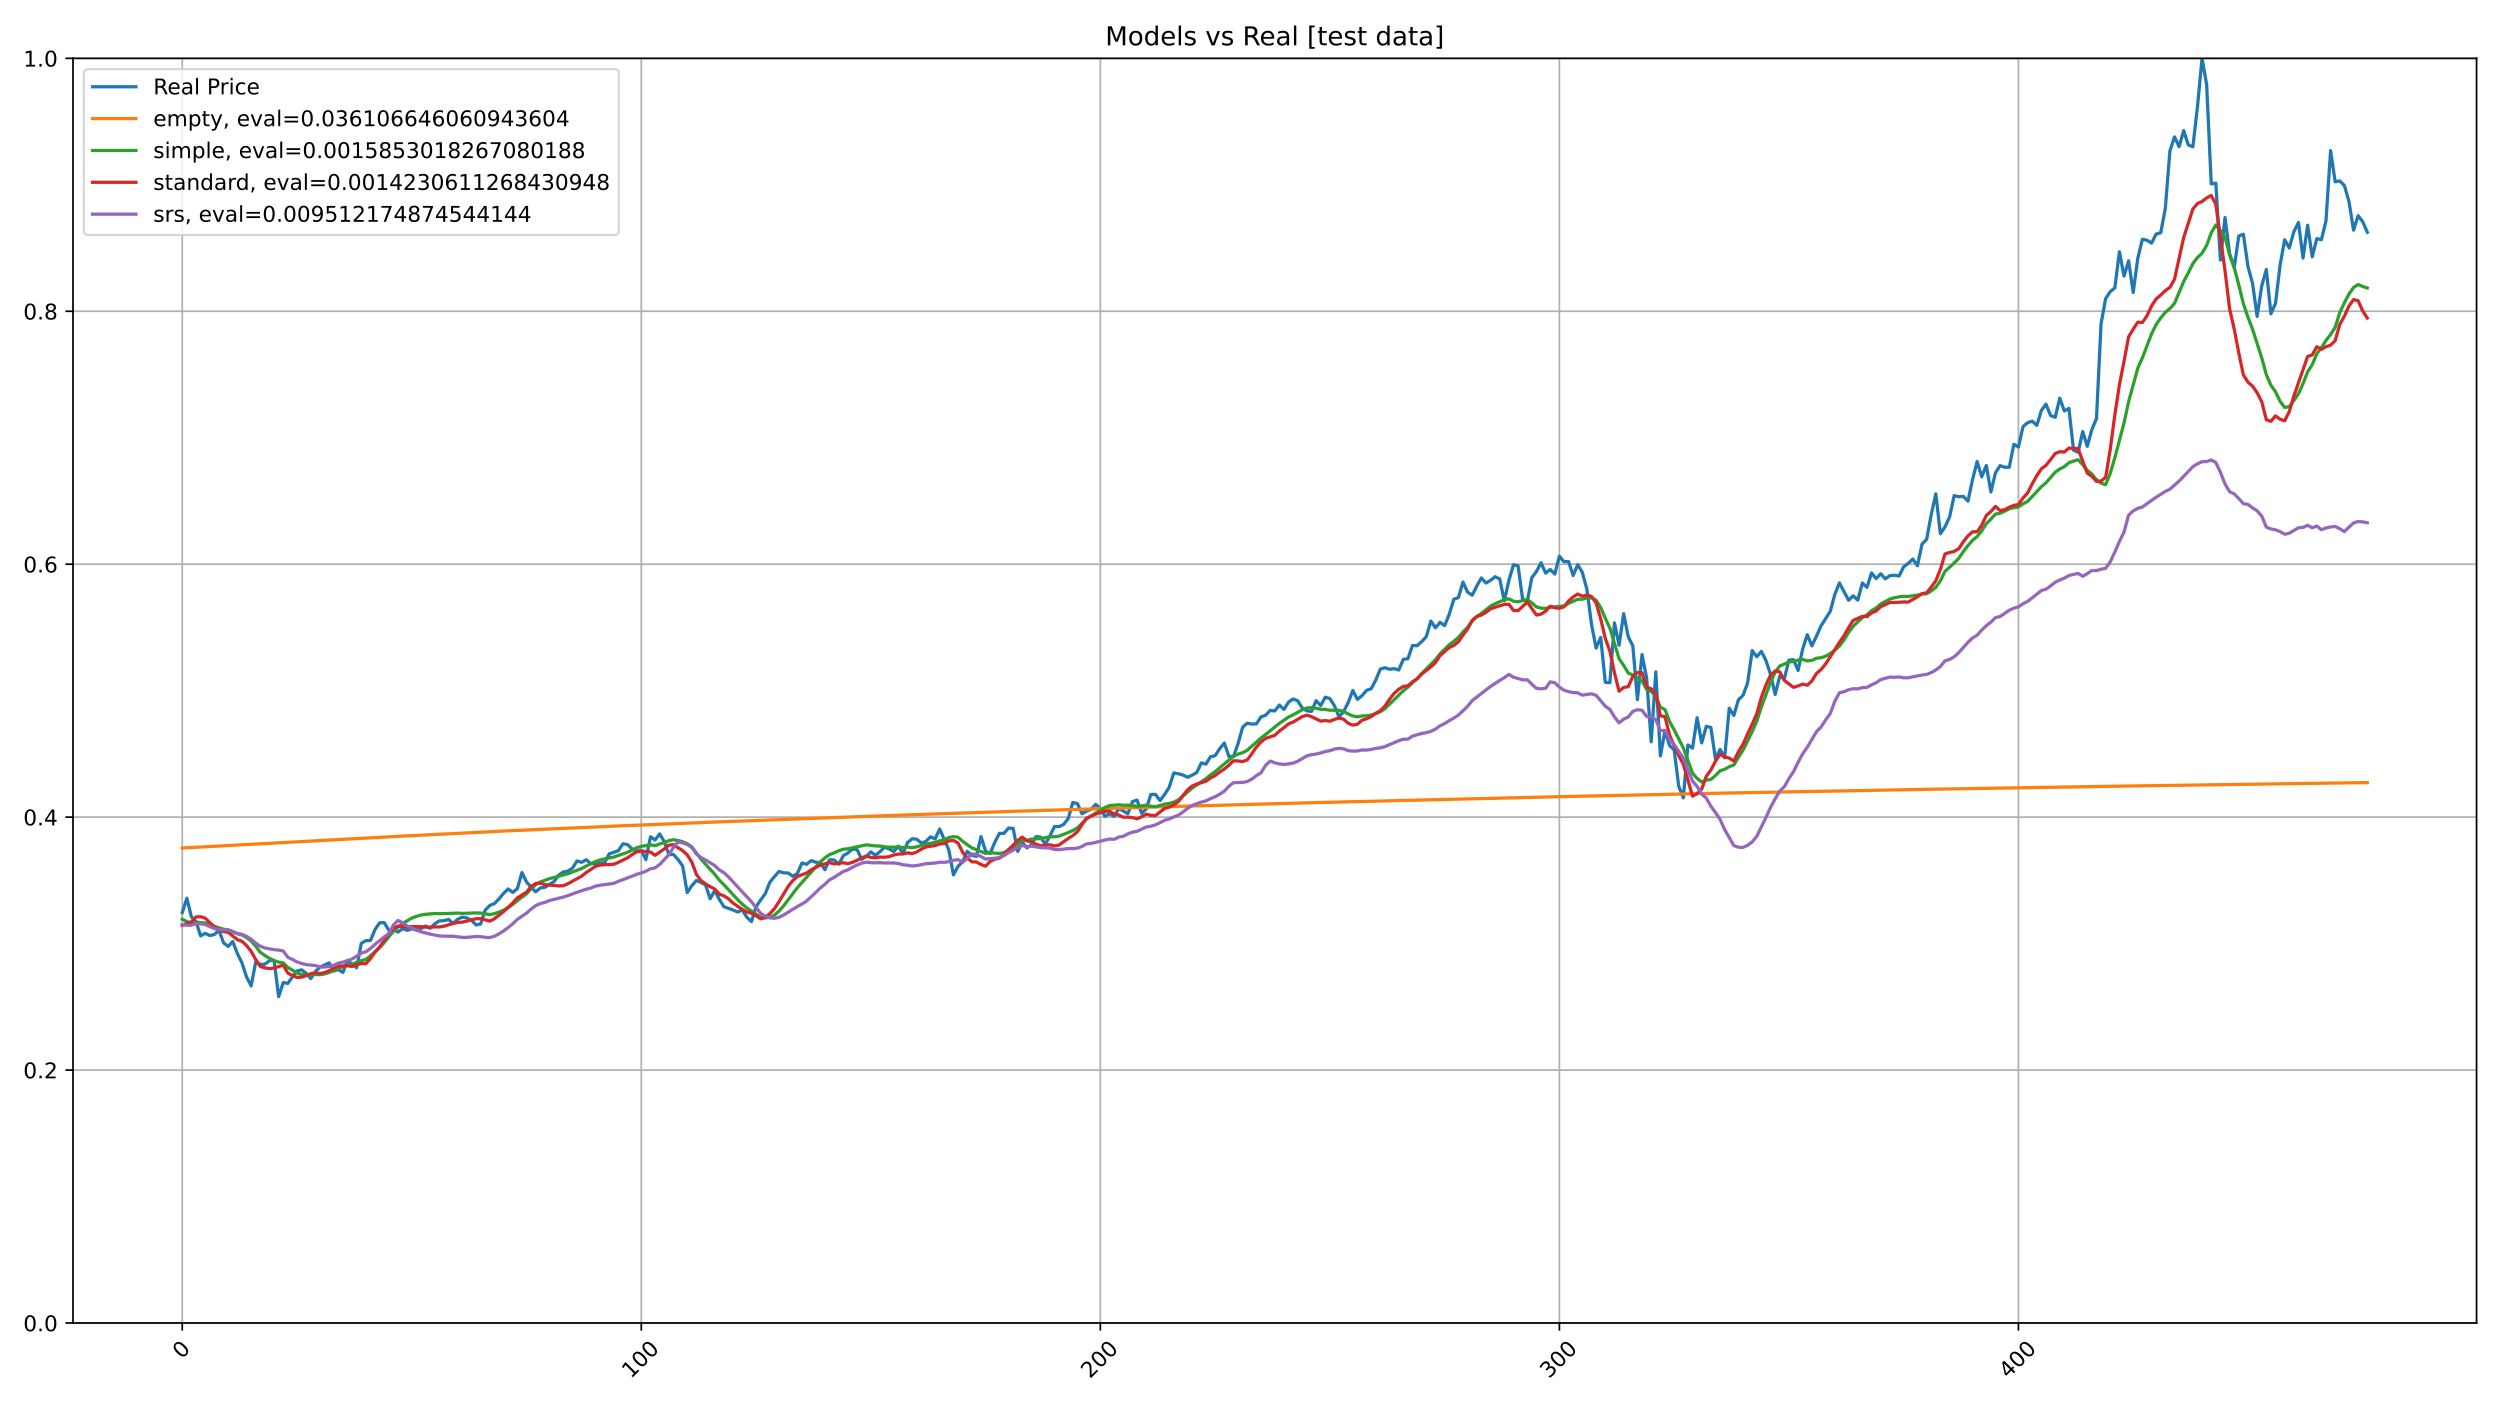 <?xml version="1.0" encoding="utf-8" standalone="no"?>
<!DOCTYPE svg PUBLIC "-//W3C//DTD SVG 1.1//EN"
  "http://www.w3.org/Graphics/SVG/1.1/DTD/svg11.dtd">
<!-- Created with matplotlib (https://matplotlib.org/) -->
<svg height="648pt" version="1.1" viewBox="0 0 1152 648" width="1152pt" xmlns="http://www.w3.org/2000/svg" xmlns:xlink="http://www.w3.org/1999/xlink">
 <defs>
  <style type="text/css">*{stroke-linecap:butt;stroke-linejoin:round;}</style>
 </defs>
 <g id="figure_1">
  <g id="patch_1">
   <path d="M 0 648 
L 1152 648 
L 1152 0 
L 0 0 
z
" style="fill:#ffffff;"/>
  </g>
  <g id="axes_1">
   <g id="patch_2">
    <path d="M 33.64 609.644 
L 1141.2 609.644 
L 1141.2 26.88 
L 33.64 26.88 
z
" style="fill:#ffffff;"/>
   </g>
   <g id="matplotlib.axis_1">
    <g id="xtick_1">
     <g id="line2d_1">
      <path clip-path="url(#p77a8eaf7f4)" d="M 83.984 609.644 
L 83.984 26.88 
" style="fill:none;stroke:#b0b0b0;stroke-linecap:square;stroke-width:0.8;"/>
     </g>
     <g id="line2d_2">
      <defs>
       <path d="M 0 0 
L 0 3.5 
" id="m16507f482c" style="stroke:#000000;stroke-width:0.8;"/>
      </defs>
      <g>
       <use style="stroke:#000000;stroke-width:0.8;" x="83.984" xlink:href="#m16507f482c" y="609.644"/>
      </g>
     </g>
     <g id="text_1">
      <!-- 0 -->
      <g transform="translate(83.685 626.516)rotate(-45)scale(0.1 -0.1)">
       <defs>
        <path d="M 31.781 66.406 
Q 24.172 66.406 20.328 58.906 
Q 16.5 51.422 16.5 36.375 
Q 16.5 21.391 20.328 13.891 
Q 24.172 6.391 31.781 6.391 
Q 39.453 6.391 43.281 13.891 
Q 47.125 21.391 47.125 36.375 
Q 47.125 51.422 43.281 58.906 
Q 39.453 66.406 31.781 66.406 
z
M 31.781 74.219 
Q 44.047 74.219 50.516 64.516 
Q 56.984 54.828 56.984 36.375 
Q 56.984 17.969 50.516 8.266 
Q 44.047 -1.422 31.781 -1.422 
Q 19.531 -1.422 13.062 8.266 
Q 6.594 17.969 6.594 36.375 
Q 6.594 54.828 13.062 64.516 
Q 19.531 74.219 31.781 74.219 
z
" id="DejaVuSans-48"/>
       </defs>
       <use xlink:href="#DejaVuSans-48"/>
      </g>
     </g>
    </g>
    <g id="xtick_2">
     <g id="line2d_3">
      <path clip-path="url(#p77a8eaf7f4)" d="M 295.512 609.644 
L 295.512 26.88 
" style="fill:none;stroke:#b0b0b0;stroke-linecap:square;stroke-width:0.8;"/>
     </g>
     <g id="line2d_4">
      <g>
       <use style="stroke:#000000;stroke-width:0.8;" x="295.512" xlink:href="#m16507f482c" y="609.644"/>
      </g>
     </g>
     <g id="text_2">
      <!-- 100 -->
      <g transform="translate(290.714 635.514)rotate(-45)scale(0.1 -0.1)">
       <defs>
        <path d="M 12.406 8.297 
L 28.516 8.297 
L 28.516 63.922 
L 10.984 60.406 
L 10.984 69.391 
L 28.422 72.906 
L 38.281 72.906 
L 38.281 8.297 
L 54.391 8.297 
L 54.391 0 
L 12.406 0 
z
" id="DejaVuSans-49"/>
       </defs>
       <use xlink:href="#DejaVuSans-49"/>
       <use x="63.623" xlink:href="#DejaVuSans-48"/>
       <use x="127.246" xlink:href="#DejaVuSans-48"/>
      </g>
     </g>
    </g>
    <g id="xtick_3">
     <g id="line2d_5">
      <path clip-path="url(#p77a8eaf7f4)" d="M 507.039 609.644 
L 507.039 26.88 
" style="fill:none;stroke:#b0b0b0;stroke-linecap:square;stroke-width:0.8;"/>
     </g>
     <g id="line2d_6">
      <g>
       <use style="stroke:#000000;stroke-width:0.8;" x="507.039" xlink:href="#m16507f482c" y="609.644"/>
      </g>
     </g>
     <g id="text_3">
      <!-- 200 -->
      <g transform="translate(502.242 635.514)rotate(-45)scale(0.1 -0.1)">
       <defs>
        <path d="M 19.188 8.297 
L 53.609 8.297 
L 53.609 0 
L 7.328 0 
L 7.328 8.297 
Q 12.938 14.109 22.625 23.891 
Q 32.328 33.688 34.812 36.531 
Q 39.547 41.844 41.422 45.531 
Q 43.312 49.219 43.312 52.781 
Q 43.312 58.594 39.234 62.25 
Q 35.156 65.922 28.609 65.922 
Q 23.969 65.922 18.812 64.312 
Q 13.672 62.703 7.812 59.422 
L 7.812 69.391 
Q 13.766 71.781 18.938 73 
Q 24.125 74.219 28.422 74.219 
Q 39.75 74.219 46.484 68.547 
Q 53.219 62.891 53.219 53.422 
Q 53.219 48.922 51.531 44.891 
Q 49.859 40.875 45.406 35.406 
Q 44.188 33.984 37.641 27.219 
Q 31.109 20.453 19.188 8.297 
z
" id="DejaVuSans-50"/>
       </defs>
       <use xlink:href="#DejaVuSans-50"/>
       <use x="63.623" xlink:href="#DejaVuSans-48"/>
       <use x="127.246" xlink:href="#DejaVuSans-48"/>
      </g>
     </g>
    </g>
    <g id="xtick_4">
     <g id="line2d_7">
      <path clip-path="url(#p77a8eaf7f4)" d="M 718.567 609.644 
L 718.567 26.88 
" style="fill:none;stroke:#b0b0b0;stroke-linecap:square;stroke-width:0.8;"/>
     </g>
     <g id="line2d_8">
      <g>
       <use style="stroke:#000000;stroke-width:0.8;" x="718.567" xlink:href="#m16507f482c" y="609.644"/>
      </g>
     </g>
     <g id="text_4">
      <!-- 300 -->
      <g transform="translate(713.77 635.514)rotate(-45)scale(0.1 -0.1)">
       <defs>
        <path d="M 40.578 39.312 
Q 47.656 37.797 51.625 33 
Q 55.609 28.219 55.609 21.188 
Q 55.609 10.406 48.188 4.484 
Q 40.766 -1.422 27.094 -1.422 
Q 22.516 -1.422 17.656 -0.516 
Q 12.797 0.391 7.625 2.203 
L 7.625 11.719 
Q 11.719 9.328 16.594 8.109 
Q 21.484 6.891 26.812 6.891 
Q 36.078 6.891 40.938 10.547 
Q 45.797 14.203 45.797 21.188 
Q 45.797 27.641 41.281 31.266 
Q 36.766 34.906 28.719 34.906 
L 20.219 34.906 
L 20.219 43.016 
L 29.109 43.016 
Q 36.375 43.016 40.234 45.922 
Q 44.094 48.828 44.094 54.297 
Q 44.094 59.906 40.109 62.906 
Q 36.141 65.922 28.719 65.922 
Q 24.656 65.922 20.016 65.031 
Q 15.375 64.156 9.812 62.312 
L 9.812 71.094 
Q 15.438 72.656 20.344 73.438 
Q 25.25 74.219 29.594 74.219 
Q 40.828 74.219 47.359 69.109 
Q 53.906 64.016 53.906 55.328 
Q 53.906 49.266 50.438 45.094 
Q 46.969 40.922 40.578 39.312 
z
" id="DejaVuSans-51"/>
       </defs>
       <use xlink:href="#DejaVuSans-51"/>
       <use x="63.623" xlink:href="#DejaVuSans-48"/>
       <use x="127.246" xlink:href="#DejaVuSans-48"/>
      </g>
     </g>
    </g>
    <g id="xtick_5">
     <g id="line2d_9">
      <path clip-path="url(#p77a8eaf7f4)" d="M 930.095 609.644 
L 930.095 26.88 
" style="fill:none;stroke:#b0b0b0;stroke-linecap:square;stroke-width:0.8;"/>
     </g>
     <g id="line2d_10">
      <g>
       <use style="stroke:#000000;stroke-width:0.8;" x="930.095" xlink:href="#m16507f482c" y="609.644"/>
      </g>
     </g>
     <g id="text_5">
      <!-- 400 -->
      <g transform="translate(925.298 635.514)rotate(-45)scale(0.1 -0.1)">
       <defs>
        <path d="M 37.797 64.312 
L 12.891 25.391 
L 37.797 25.391 
z
M 35.203 72.906 
L 47.609 72.906 
L 47.609 25.391 
L 58.016 25.391 
L 58.016 17.188 
L 47.609 17.188 
L 47.609 0 
L 37.797 0 
L 37.797 17.188 
L 4.891 17.188 
L 4.891 26.703 
z
" id="DejaVuSans-52"/>
       </defs>
       <use xlink:href="#DejaVuSans-52"/>
       <use x="63.623" xlink:href="#DejaVuSans-48"/>
       <use x="127.246" xlink:href="#DejaVuSans-48"/>
      </g>
     </g>
    </g>
   </g>
   <g id="matplotlib.axis_2">
    <g id="ytick_1">
     <g id="line2d_11">
      <path clip-path="url(#p77a8eaf7f4)" d="M 33.64 609.644 
L 1141.2 609.644 
" style="fill:none;stroke:#b0b0b0;stroke-linecap:square;stroke-width:0.8;"/>
     </g>
     <g id="line2d_12">
      <defs>
       <path d="M 0 0 
L -3.5 0 
" id="ma4ae62a942" style="stroke:#000000;stroke-width:0.8;"/>
      </defs>
      <g>
       <use style="stroke:#000000;stroke-width:0.8;" x="33.64" xlink:href="#ma4ae62a942" y="609.644"/>
      </g>
     </g>
     <g id="text_6">
      <!-- 0.0 -->
      <g transform="translate(10.737 613.444)scale(0.1 -0.1)">
       <defs>
        <path d="M 10.688 12.406 
L 21 12.406 
L 21 0 
L 10.688 0 
z
" id="DejaVuSans-46"/>
       </defs>
       <use xlink:href="#DejaVuSans-48"/>
       <use x="63.623" xlink:href="#DejaVuSans-46"/>
       <use x="95.41" xlink:href="#DejaVuSans-48"/>
      </g>
     </g>
    </g>
    <g id="ytick_2">
     <g id="line2d_13">
      <path clip-path="url(#p77a8eaf7f4)" d="M 33.64 493.092 
L 1141.2 493.092 
" style="fill:none;stroke:#b0b0b0;stroke-linecap:square;stroke-width:0.8;"/>
     </g>
     <g id="line2d_14">
      <g>
       <use style="stroke:#000000;stroke-width:0.8;" x="33.64" xlink:href="#ma4ae62a942" y="493.092"/>
      </g>
     </g>
     <g id="text_7">
      <!-- 0.2 -->
      <g transform="translate(10.737 496.891)scale(0.1 -0.1)">
       <use xlink:href="#DejaVuSans-48"/>
       <use x="63.623" xlink:href="#DejaVuSans-46"/>
       <use x="95.41" xlink:href="#DejaVuSans-50"/>
      </g>
     </g>
    </g>
    <g id="ytick_3">
     <g id="line2d_15">
      <path clip-path="url(#p77a8eaf7f4)" d="M 33.64 376.539 
L 1141.2 376.539 
" style="fill:none;stroke:#b0b0b0;stroke-linecap:square;stroke-width:0.8;"/>
     </g>
     <g id="line2d_16">
      <g>
       <use style="stroke:#000000;stroke-width:0.8;" x="33.64" xlink:href="#ma4ae62a942" y="376.539"/>
      </g>
     </g>
     <g id="text_8">
      <!-- 0.4 -->
      <g transform="translate(10.737 380.338)scale(0.1 -0.1)">
       <use xlink:href="#DejaVuSans-48"/>
       <use x="63.623" xlink:href="#DejaVuSans-46"/>
       <use x="95.41" xlink:href="#DejaVuSans-52"/>
      </g>
     </g>
    </g>
    <g id="ytick_4">
     <g id="line2d_17">
      <path clip-path="url(#p77a8eaf7f4)" d="M 33.64 259.986 
L 1141.2 259.986 
" style="fill:none;stroke:#b0b0b0;stroke-linecap:square;stroke-width:0.8;"/>
     </g>
     <g id="line2d_18">
      <g>
       <use style="stroke:#000000;stroke-width:0.8;" x="33.64" xlink:href="#ma4ae62a942" y="259.986"/>
      </g>
     </g>
     <g id="text_9">
      <!-- 0.6 -->
      <g transform="translate(10.737 263.785)scale(0.1 -0.1)">
       <defs>
        <path d="M 33.016 40.375 
Q 26.375 40.375 22.484 35.828 
Q 18.609 31.297 18.609 23.391 
Q 18.609 15.531 22.484 10.953 
Q 26.375 6.391 33.016 6.391 
Q 39.656 6.391 43.531 10.953 
Q 47.406 15.531 47.406 23.391 
Q 47.406 31.297 43.531 35.828 
Q 39.656 40.375 33.016 40.375 
z
M 52.594 71.297 
L 52.594 62.312 
Q 48.875 64.062 45.094 64.984 
Q 41.312 65.922 37.594 65.922 
Q 27.828 65.922 22.672 59.328 
Q 17.531 52.734 16.797 39.406 
Q 19.672 43.656 24.016 45.922 
Q 28.375 48.188 33.594 48.188 
Q 44.578 48.188 50.953 41.516 
Q 57.328 34.859 57.328 23.391 
Q 57.328 12.156 50.688 5.359 
Q 44.047 -1.422 33.016 -1.422 
Q 20.359 -1.422 13.672 8.266 
Q 6.984 17.969 6.984 36.375 
Q 6.984 53.656 15.188 63.938 
Q 23.391 74.219 37.203 74.219 
Q 40.922 74.219 44.703 73.484 
Q 48.484 72.75 52.594 71.297 
z
" id="DejaVuSans-54"/>
       </defs>
       <use xlink:href="#DejaVuSans-48"/>
       <use x="63.623" xlink:href="#DejaVuSans-46"/>
       <use x="95.41" xlink:href="#DejaVuSans-54"/>
      </g>
     </g>
    </g>
    <g id="ytick_5">
     <g id="line2d_19">
      <path clip-path="url(#p77a8eaf7f4)" d="M 33.64 143.433 
L 1141.2 143.433 
" style="fill:none;stroke:#b0b0b0;stroke-linecap:square;stroke-width:0.8;"/>
     </g>
     <g id="line2d_20">
      <g>
       <use style="stroke:#000000;stroke-width:0.8;" x="33.64" xlink:href="#ma4ae62a942" y="143.433"/>
      </g>
     </g>
     <g id="text_10">
      <!-- 0.8 -->
      <g transform="translate(10.737 147.232)scale(0.1 -0.1)">
       <defs>
        <path d="M 31.781 34.625 
Q 24.75 34.625 20.719 30.859 
Q 16.703 27.094 16.703 20.516 
Q 16.703 13.922 20.719 10.156 
Q 24.75 6.391 31.781 6.391 
Q 38.812 6.391 42.859 10.172 
Q 46.922 13.969 46.922 20.516 
Q 46.922 27.094 42.891 30.859 
Q 38.875 34.625 31.781 34.625 
z
M 21.922 38.812 
Q 15.578 40.375 12.031 44.719 
Q 8.5 49.078 8.5 55.328 
Q 8.5 64.062 14.719 69.141 
Q 20.953 74.219 31.781 74.219 
Q 42.672 74.219 48.875 69.141 
Q 55.078 64.062 55.078 55.328 
Q 55.078 49.078 51.531 44.719 
Q 48 40.375 41.703 38.812 
Q 48.828 37.156 52.797 32.312 
Q 56.781 27.484 56.781 20.516 
Q 56.781 9.906 50.312 4.234 
Q 43.844 -1.422 31.781 -1.422 
Q 19.734 -1.422 13.25 4.234 
Q 6.781 9.906 6.781 20.516 
Q 6.781 27.484 10.781 32.312 
Q 14.797 37.156 21.922 38.812 
z
M 18.312 54.391 
Q 18.312 48.734 21.844 45.562 
Q 25.391 42.391 31.781 42.391 
Q 38.141 42.391 41.719 45.562 
Q 45.312 48.734 45.312 54.391 
Q 45.312 60.062 41.719 63.234 
Q 38.141 66.406 31.781 66.406 
Q 25.391 66.406 21.844 63.234 
Q 18.312 60.062 18.312 54.391 
z
" id="DejaVuSans-56"/>
       </defs>
       <use xlink:href="#DejaVuSans-48"/>
       <use x="63.623" xlink:href="#DejaVuSans-46"/>
       <use x="95.41" xlink:href="#DejaVuSans-56"/>
      </g>
     </g>
    </g>
    <g id="ytick_6">
     <g id="line2d_21">
      <path clip-path="url(#p77a8eaf7f4)" d="M 33.64 26.88 
L 1141.2 26.88 
" style="fill:none;stroke:#b0b0b0;stroke-linecap:square;stroke-width:0.8;"/>
     </g>
     <g id="line2d_22">
      <g>
       <use style="stroke:#000000;stroke-width:0.8;" x="33.64" xlink:href="#ma4ae62a942" y="26.88"/>
      </g>
     </g>
     <g id="text_11">
      <!-- 1.0 -->
      <g transform="translate(10.737 30.679)scale(0.1 -0.1)">
       <use xlink:href="#DejaVuSans-49"/>
       <use x="63.623" xlink:href="#DejaVuSans-46"/>
       <use x="95.41" xlink:href="#DejaVuSans-48"/>
      </g>
     </g>
    </g>
   </g>
   <g id="line2d_23">
    <path clip-path="url(#p77a8eaf7f4)" d="M 83.984 420.528 
L 86.099 413.889 
L 88.214 422.539 
L 90.329 424.635 
L 92.445 431.263 
L 94.56 430.082 
L 96.675 431.114 
L 98.791 430.614 
L 100.906 428.646 
L 103.021 434.466 
L 105.136 436.104 
L 107.252 433.838 
L 109.367 439.349 
L 111.482 443.669 
L 113.598 450.159 
L 115.713 454.308 
L 117.828 443.307 
L 119.943 444.392 
L 122.059 444.307 
L 124.174 442.701 
L 126.289 442.509 
L 128.404 459.245 
L 130.52 452.787 
L 132.635 453.138 
L 134.75 450.137 
L 136.866 447.414 
L 138.981 446.892 
L 141.096 448.499 
L 143.211 450.935 
L 145.327 447.669 
L 147.442 445.679 
L 151.673 443.679 
L 153.788 447.424 
L 155.903 446.765 
L 158.018 448.062 
L 160.134 442.679 
L 162.249 444.233 
L 164.364 445.956 
L 166.48 434.71 
L 168.595 433.444 
L 170.71 433.359 
L 172.825 428.327 
L 174.941 425.21 
L 177.056 425.146 
L 179.171 428.657 
L 181.286 428.444 
L 183.402 429.491 
L 185.517 427.931 
L 187.632 428.69 
L 189.748 428.027 
L 191.863 428.433 
L 193.978 427.888 
L 196.093 426.713 
L 198.209 427.749 
L 200.324 425.708 
L 202.439 424.362 
L 204.555 424.255 
L 206.67 423.678 
L 208.785 425.516 
L 210.9 423.571 
L 213.016 422.631 
L 215.131 422.973 
L 217.246 424.052 
L 219.361 426.211 
L 221.477 425.773 
L 223.592 419.372 
L 225.707 417.225 
L 227.823 416.37 
L 229.938 414.212 
L 232.053 411.658 
L 234.168 409.628 
L 236.284 411.22 
L 238.399 409.478 
L 240.514 402.073 
L 242.63 406.39 
L 244.745 408.859 
L 246.86 410.942 
L 248.975 409.147 
L 251.091 408.88 
L 255.321 406.187 
L 257.437 403.217 
L 259.552 401.796 
L 261.667 401.432 
L 263.782 400.033 
L 265.898 396.721 
L 268.013 397.361 
L 270.128 396.165 
L 272.243 397.949 
L 274.359 398.035 
L 276.474 397.65 
L 278.589 397.628 
L 280.705 393.483 
L 284.935 391.987 
L 287.05 388.835 
L 289.166 389.177 
L 291.281 391.186 
L 293.396 392.233 
L 295.512 391.902 
L 297.627 396.111 
L 299.742 385.587 
L 301.857 387.051 
L 303.973 384.273 
L 306.088 387.766 
L 308.203 393.772 
L 310.318 393.728 
L 312.434 396.058 
L 314.549 399.018 
L 316.664 411.31 
L 318.78 408.157 
L 320.895 405.732 
L 323.01 406.634 
L 325.125 407.792 
L 327.241 414.131 
L 329.356 410.367 
L 331.471 414.464 
L 333.587 417.811 
L 337.817 419.344 
L 339.932 420.257 
L 342.048 419.27 
L 344.163 422.734 
L 346.278 424.633 
L 348.393 417.832 
L 350.509 414.721 
L 352.624 411.847 
L 354.739 406.558 
L 356.855 403.952 
L 358.97 401.56 
L 361.085 402.225 
L 363.2 402.268 
L 365.316 403.78 
L 367.431 402.547 
L 369.546 397.655 
L 371.662 398.277 
L 373.777 396.572 
L 375.892 397.301 
L 378.007 397.516 
L 380.123 400.745 
L 382.238 396.207 
L 384.353 396.272 
L 386.469 398.224 
L 388.584 394.33 
L 390.699 393.064 
L 392.814 391.262 
L 394.93 391.455 
L 397.045 395.971 
L 399.16 394.663 
L 401.275 392.528 
L 403.391 394.116 
L 405.506 392.453 
L 407.621 390.404 
L 409.737 391.166 
L 411.852 392.399 
L 413.967 389.922 
L 416.082 393.215 
L 418.198 388.248 
L 420.313 386.511 
L 422.428 386.693 
L 424.544 388.463 
L 426.659 387.69 
L 428.774 385.609 
L 430.889 386.575 
L 433.005 382.005 
L 437.235 391.681 
L 439.35 403.137 
L 441.466 399.211 
L 443.581 397.022 
L 445.696 392.313 
L 447.812 394.105 
L 449.927 394.654 
L 452.042 385.512 
L 454.157 392.21 
L 456.273 393.297 
L 458.388 388.172 
L 460.503 384.026 
L 462.619 384.016 
L 464.734 381.561 
L 466.849 381.754 
L 468.964 392.328 
L 471.08 388.183 
L 473.195 390.691 
L 475.31 389.216 
L 477.425 385.469 
L 479.541 385.76 
L 481.656 389.033 
L 483.771 385.275 
L 485.887 380.872 
L 488.002 380.893 
L 490.117 379.913 
L 492.232 377.189 
L 494.348 369.77 
L 496.463 370.308 
L 498.578 374.982 
L 500.694 373.743 
L 502.809 372.882 
L 504.924 370.653 
L 507.039 372.602 
L 509.155 376.08 
L 511.27 375.014 
L 513.385 376.133 
L 515.501 372.526 
L 519.731 374.906 
L 521.846 369.361 
L 523.962 368.693 
L 526.077 374.755 
L 528.192 372.752 
L 530.307 366.087 
L 532.423 366.033 
L 534.538 368.898 
L 536.653 366.066 
L 538.769 362.771 
L 540.884 356.181 
L 542.999 356.547 
L 545.114 357.14 
L 547.23 358.162 
L 549.345 357.183 
L 551.46 355.966 
L 553.576 351.551 
L 555.691 352.143 
L 557.806 348.676 
L 559.921 348.245 
L 562.037 345.015 
L 564.152 342.355 
L 566.267 348.558 
L 568.382 348.59 
L 570.498 342.668 
L 572.613 335.066 
L 574.728 333.257 
L 576.844 333.655 
L 578.959 333.537 
L 581.074 330.349 
L 583.189 329.583 
L 585.305 327.358 
L 587.42 327.617 
L 589.535 324.906 
L 591.651 326.882 
L 593.766 323.513 
L 595.881 322.066 
L 597.996 322.941 
L 600.112 326.289 
L 602.227 327.563 
L 604.342 327.812 
L 606.458 322.854 
L 608.573 325.101 
L 610.688 321.267 
L 612.803 321.904 
L 614.919 325.241 
L 617.034 330.328 
L 619.149 327.855 
L 621.264 323.708 
L 623.38 318.167 
L 625.495 322.26 
L 627.61 320.576 
L 629.726 318.103 
L 631.841 317.357 
L 633.956 313.372 
L 636.071 308.286 
L 638.187 307.692 
L 640.302 308.415 
L 642.417 308.113 
L 644.533 308.739 
L 646.648 303.815 
L 648.763 303.523 
L 650.878 297.432 
L 652.994 297.551 
L 655.109 295.693 
L 657.224 293.393 
L 659.339 286.157 
L 661.455 289.31 
L 663.57 286.751 
L 665.685 288.274 
L 667.801 283.09 
L 669.916 276.135 
L 672.031 275.379 
L 674.146 268.219 
L 676.262 272.841 
L 678.377 274.288 
L 680.492 270.076 
L 682.608 266.307 
L 684.723 268.64 
L 686.838 267.42 
L 688.953 265.767 
L 691.069 266.761 
L 693.184 276.869 
L 695.299 267.431 
L 697.414 260.249 
L 699.53 260.756 
L 701.645 276.265 
L 703.76 277.183 
L 705.876 266.178 
L 707.991 263.37 
L 710.106 259.309 
L 712.221 264.072 
L 714.337 262.426 
L 716.452 264.527 
L 718.567 256.31 
L 720.683 258.832 
L 722.798 258.745 
L 724.913 265.187 
L 727.028 260.186 
L 729.144 263.779 
L 731.259 271.628 
L 733.374 287.726 
L 735.49 298.66 
L 737.605 293.712 
L 739.72 314.422 
L 741.835 314.595 
L 743.951 287.044 
L 746.066 297.317 
L 748.181 282.789 
L 750.296 293.42 
L 752.412 297.632 
L 754.527 322.379 
L 756.642 301.626 
L 758.758 312.354 
L 760.873 341.8 
L 762.988 309.605 
L 765.103 348.317 
L 767.219 336.788 
L 769.334 343.489 
L 771.449 345.535 
L 773.565 362.358 
L 775.68 367.63 
L 777.795 343.261 
L 779.91 344.734 
L 782.026 330.747 
L 784.141 342.33 
L 786.256 334.677 
L 788.371 335.24 
L 790.487 349.724 
L 792.602 345.372 
L 794.717 349.183 
L 796.833 326.384 
L 798.948 329.675 
L 801.063 322.487 
L 803.178 320.408 
L 805.294 314.714 
L 807.409 299.775 
L 809.524 302.611 
L 811.64 300.164 
L 813.755 304.376 
L 815.87 310.73 
L 817.985 319.997 
L 820.101 311.629 
L 822.216 312.787 
L 824.331 304.192 
L 826.447 303.975 
L 828.562 308.944 
L 830.677 299.039 
L 832.792 292.468 
L 834.908 297.588 
L 837.023 293.16 
L 839.138 288.397 
L 843.369 281.707 
L 845.484 273.902 
L 847.599 268.605 
L 851.83 276.593 
L 853.945 274.542 
L 856.06 276.528 
L 858.176 268.659 
L 860.291 270.635 
L 862.406 264.024 
L 864.522 266.608 
L 866.637 264.393 
L 868.752 266.738 
L 870.867 265.24 
L 872.983 265.088 
L 875.098 265.424 
L 877.213 261.18 
L 879.328 259.563 
L 881.444 257.631 
L 883.559 260.67 
L 885.674 250.706 
L 887.79 248.578 
L 889.905 237.149 
L 892.02 227.543 
L 894.135 245.93 
L 896.251 242.782 
L 898.366 238.234 
L 900.481 228.368 
L 902.597 228.9 
L 904.712 228.748 
L 906.827 230.929 
L 908.942 220.998 
L 911.058 212.683 
L 913.173 219.706 
L 915.288 214.518 
L 917.403 226.685 
L 919.519 217.839 
L 921.634 214.562 
L 923.749 215.31 
L 925.865 215.31 
L 927.98 204.738 
L 930.095 205.997 
L 932.21 196.576 
L 934.326 194.796 
L 936.441 194.068 
L 938.556 195.99 
L 940.672 189.13 
L 942.787 186.232 
L 944.902 191.453 
L 947.017 192.299 
L 949.133 183.485 
L 951.248 189.379 
L 953.363 188.196 
L 955.479 207.419 
L 957.594 208.418 
L 959.709 198.888 
L 961.824 205.65 
L 963.94 197.889 
L 966.055 192.896 
L 968.17 149.175 
L 970.285 137.55 
L 972.401 134.392 
L 974.516 132.666 
L 976.631 115.994 
L 978.747 127.217 
L 980.862 120.192 
L 982.977 134.775 
L 985.092 118.963 
L 987.208 110.264 
L 989.323 110.71 
L 991.438 112.015 
L 993.554 107.861 
L 995.669 107.23 
L 997.784 96.062 
L 999.899 69.551 
L 1002.015 63.081 
L 1004.13 67.572 
L 1006.245 60.188 
L 1008.36 66.767 
L 1010.476 67.648 
L 1012.591 49.238 
L 1014.706 26.88 
L 1016.822 38.972 
L 1018.937 84.731 
L 1021.052 84.383 
L 1023.167 119.79 
L 1025.283 100.216 
L 1027.398 116.876 
L 1029.513 123.357 
L 1031.629 108.763 
L 1033.744 107.959 
L 1035.859 122.791 
L 1037.974 130.577 
L 1040.09 145.801 
L 1042.205 131.708 
L 1044.32 124.183 
L 1046.436 144.583 
L 1048.551 139.799 
L 1050.666 122.139 
L 1052.781 110.482 
L 1054.897 114.266 
L 1057.012 106.784 
L 1059.127 102.522 
L 1061.242 118.92 
L 1063.358 103.783 
L 1065.473 118.311 
L 1067.588 109.96 
L 1069.704 110.438 
L 1071.819 101.739 
L 1073.934 69.42 
L 1076.049 83.774 
L 1078.165 83.383 
L 1080.28 85.471 
L 1082.395 92.822 
L 1084.511 106.045 
L 1086.626 99.39 
L 1088.741 102.174 
L 1090.856 107.045 
L 1090.856 107.045 
" style="fill:none;stroke:#1f77b4;stroke-linecap:square;stroke-width:1.5;"/>
   </g>
   <g id="line2d_24">
    <path clip-path="url(#p77a8eaf7f4)" d="M 83.984 390.754 
L 185.517 385.264 
L 234.168 382.839 
L 287.05 380.501 
L 333.587 378.63 
L 411.852 375.712 
L 468.964 373.789 
L 532.423 371.861 
L 608.573 369.778 
L 716.452 367.16 
L 792.602 365.492 
L 889.905 363.683 
L 972.401 362.32 
L 1061.242 361.023 
L 1090.856 360.625 
L 1090.856 360.625 
" style="fill:none;stroke:#ff7f0e;stroke-linecap:square;stroke-width:1.5;"/>
   </g>
   <g id="line2d_25">
    <path clip-path="url(#p77a8eaf7f4)" d="M 83.984 423.604 
L 86.099 424.634 
L 88.214 425.342 
L 90.329 424.892 
L 94.56 425.307 
L 96.675 426.189 
L 103.021 428.2 
L 105.136 428.449 
L 107.252 429.254 
L 109.367 430.2 
L 111.482 430.828 
L 113.598 432.001 
L 115.713 433.634 
L 117.828 435.991 
L 119.943 438.812 
L 122.059 440.298 
L 124.174 441.635 
L 126.289 442.707 
L 128.404 443.343 
L 130.52 443.704 
L 132.635 445.78 
L 136.866 448.338 
L 138.981 449.049 
L 141.096 449.242 
L 145.327 449.072 
L 147.442 449.144 
L 149.557 448.78 
L 151.673 448.096 
L 153.788 447.208 
L 155.903 446.149 
L 160.134 444.847 
L 162.249 444.406 
L 164.364 443.429 
L 166.48 442.645 
L 168.595 442.13 
L 170.71 440.416 
L 174.941 436.68 
L 177.056 434.317 
L 181.286 429.127 
L 183.402 427.181 
L 185.517 425.491 
L 189.748 423.059 
L 191.863 422.26 
L 193.978 421.644 
L 196.093 421.312 
L 200.324 420.95 
L 202.439 421.038 
L 206.67 420.907 
L 210.9 420.744 
L 213.016 420.896 
L 217.246 420.754 
L 219.361 420.678 
L 221.477 420.741 
L 225.707 421.421 
L 227.823 421.027 
L 229.938 420.308 
L 232.053 419.42 
L 234.168 418.241 
L 236.284 416.741 
L 238.399 414.987 
L 242.63 411.848 
L 244.745 409.475 
L 246.86 407.7 
L 248.975 406.409 
L 253.206 404.882 
L 261.667 402.622 
L 268.013 400.211 
L 270.128 399.062 
L 274.359 397.013 
L 276.474 396.3 
L 280.705 395.281 
L 282.82 394.951 
L 289.166 392.724 
L 293.396 390.659 
L 295.512 390.007 
L 299.742 389.319 
L 301.857 389.667 
L 303.973 388.885 
L 306.088 388.287 
L 308.203 387.385 
L 310.318 386.938 
L 312.434 387.318 
L 314.549 387.852 
L 316.664 388.79 
L 318.78 390.186 
L 320.895 393.153 
L 323.01 395.869 
L 327.241 400.584 
L 329.356 402.836 
L 331.471 405.605 
L 333.587 407.707 
L 339.932 414.6 
L 342.048 416.606 
L 344.163 418.409 
L 350.509 422.656 
L 352.624 423.013 
L 354.739 422.676 
L 356.855 421.693 
L 358.97 419.821 
L 361.085 417.408 
L 367.431 409.024 
L 378.007 397.141 
L 380.123 395.29 
L 382.238 393.788 
L 384.353 393.01 
L 386.469 392.035 
L 388.584 391.335 
L 390.699 391.118 
L 399.16 389.294 
L 403.391 389.792 
L 405.506 389.88 
L 407.621 390.213 
L 409.737 390.393 
L 413.967 390.342 
L 416.082 390.493 
L 418.198 390.351 
L 420.313 390.589 
L 422.428 390.239 
L 426.659 389.016 
L 430.889 388.148 
L 433.005 387.474 
L 435.12 386.948 
L 437.235 385.92 
L 439.35 385.521 
L 441.466 385.806 
L 443.581 387.653 
L 445.696 389.258 
L 447.812 390.68 
L 452.042 392.405 
L 454.157 393.257 
L 456.273 392.872 
L 460.503 393.318 
L 462.619 392.865 
L 464.734 391.783 
L 466.849 390.574 
L 471.08 387.429 
L 473.195 387.192 
L 475.31 386.651 
L 479.541 386.431 
L 483.771 385.551 
L 485.887 385.604 
L 488.002 385.289 
L 492.232 383.643 
L 494.348 382.714 
L 496.463 381.491 
L 500.694 377.358 
L 504.924 374.643 
L 509.155 372.094 
L 511.27 371.21 
L 515.501 370.848 
L 517.616 371.058 
L 519.731 370.991 
L 521.846 371.169 
L 523.962 371.572 
L 528.192 371.052 
L 530.307 371.483 
L 532.423 371.73 
L 536.653 370.548 
L 538.769 370.24 
L 540.884 369.608 
L 542.999 368.573 
L 549.345 363.139 
L 553.576 360.231 
L 555.691 358.839 
L 557.806 357.087 
L 559.921 355.576 
L 568.382 348.458 
L 570.498 347.496 
L 572.613 346.837 
L 574.728 345.719 
L 581.074 340.067 
L 583.189 338.462 
L 587.42 335.032 
L 589.535 333.334 
L 593.766 330.401 
L 595.881 329.381 
L 600.112 327.068 
L 602.227 326.258 
L 604.342 326.09 
L 606.458 326.332 
L 608.573 326.837 
L 610.688 326.878 
L 612.803 327.278 
L 617.034 327.313 
L 619.149 327.809 
L 621.264 328.992 
L 623.38 329.925 
L 625.495 330.313 
L 627.61 329.9 
L 629.726 329.859 
L 631.841 329.519 
L 633.956 328.799 
L 636.071 327.932 
L 638.187 326.523 
L 646.648 318.289 
L 648.763 316.648 
L 650.878 314.614 
L 652.994 312.768 
L 655.109 310.392 
L 661.455 304.034 
L 663.57 301.274 
L 667.801 297.092 
L 669.916 295.542 
L 672.031 293.69 
L 674.146 291.262 
L 676.262 289.017 
L 678.377 286.142 
L 680.492 284.135 
L 682.608 282.666 
L 686.838 279.311 
L 688.953 278.187 
L 693.184 276.384 
L 695.299 275.936 
L 697.414 277.065 
L 699.53 277.269 
L 703.76 276.227 
L 705.876 277.801 
L 707.991 279.662 
L 710.106 280.219 
L 712.221 280.345 
L 714.337 279.81 
L 716.452 279.735 
L 718.567 279.378 
L 720.683 279.239 
L 722.798 278.02 
L 727.028 276.14 
L 729.144 276.087 
L 731.259 275.506 
L 733.374 275.474 
L 735.49 276.581 
L 737.605 279.938 
L 739.72 284.937 
L 741.835 289.454 
L 746.066 303.535 
L 748.181 306.589 
L 750.296 310.137 
L 752.412 311.04 
L 756.642 313.721 
L 758.758 317.664 
L 760.873 318.689 
L 762.988 320.598 
L 765.103 325.904 
L 767.219 326.985 
L 769.334 332.464 
L 771.449 336.297 
L 775.68 344.648 
L 779.91 356.302 
L 782.026 358.69 
L 784.141 360.363 
L 786.256 359.466 
L 788.371 359.176 
L 790.487 357.381 
L 792.602 355.179 
L 794.717 354.503 
L 796.833 353.272 
L 798.948 352.52 
L 801.063 348.958 
L 803.178 345.688 
L 807.409 337.162 
L 809.524 332.287 
L 811.64 325.82 
L 815.87 314.335 
L 817.985 309.826 
L 820.101 306.89 
L 822.216 306.019 
L 824.331 304.987 
L 826.447 304.831 
L 828.562 304.156 
L 830.677 303.869 
L 832.792 304.553 
L 834.908 304.288 
L 837.023 303.325 
L 839.138 303.08 
L 841.253 302.389 
L 843.369 301.193 
L 845.484 299.636 
L 847.599 297.695 
L 849.715 294.858 
L 851.83 291.418 
L 853.945 288.568 
L 858.176 284.587 
L 860.291 283.31 
L 862.406 281.422 
L 864.522 280.159 
L 866.637 278.335 
L 870.867 276.02 
L 872.983 275.431 
L 875.098 275.009 
L 877.213 274.805 
L 879.328 274.878 
L 883.559 274.232 
L 885.674 273.716 
L 887.79 273.609 
L 889.905 272.291 
L 892.02 270.675 
L 894.135 267.61 
L 896.251 263.282 
L 900.481 259.436 
L 902.597 257.268 
L 904.712 254.179 
L 906.827 251.42 
L 908.942 248.996 
L 911.058 247.247 
L 913.173 244.639 
L 915.288 241.317 
L 917.403 239.215 
L 919.519 236.863 
L 921.634 236.522 
L 925.865 234.51 
L 927.98 233.925 
L 930.095 233.607 
L 932.21 232.161 
L 934.326 231.022 
L 940.672 224.266 
L 942.787 222.48 
L 947.017 217.619 
L 949.133 216.108 
L 951.248 215.058 
L 953.363 213.228 
L 955.479 212.465 
L 957.594 211.852 
L 959.709 214.059 
L 961.824 216.746 
L 963.94 218.441 
L 966.055 221.069 
L 968.17 222.617 
L 970.285 223.349 
L 972.401 218.108 
L 974.516 210.923 
L 978.747 194.935 
L 980.862 185.101 
L 985.092 169.644 
L 987.208 164.894 
L 991.438 153.848 
L 993.554 149.562 
L 995.669 146.489 
L 997.784 143.904 
L 999.899 142.16 
L 1002.015 139.805 
L 1006.245 129.721 
L 1008.36 125.742 
L 1010.476 121.449 
L 1012.591 118.687 
L 1014.706 116.698 
L 1016.822 113.071 
L 1018.937 107.315 
L 1021.052 103.695 
L 1023.167 106.31 
L 1025.283 109.344 
L 1027.398 117.408 
L 1029.513 123.224 
L 1031.629 131.276 
L 1033.744 139.882 
L 1035.859 146.171 
L 1037.974 151.688 
L 1042.205 164.909 
L 1044.32 172.614 
L 1046.436 177.552 
L 1048.551 180.49 
L 1050.666 184.945 
L 1052.781 187.765 
L 1054.897 187.379 
L 1057.012 184.566 
L 1059.127 181.432 
L 1061.242 176.798 
L 1063.358 171.354 
L 1065.473 168.019 
L 1067.588 162.975 
L 1069.704 160.205 
L 1071.819 156.858 
L 1073.934 154.144 
L 1076.049 150.872 
L 1078.165 144.009 
L 1080.28 139.528 
L 1082.395 135.536 
L 1084.511 132.501 
L 1086.626 131.085 
L 1088.741 132.02 
L 1090.856 132.705 
L 1090.856 132.705 
" style="fill:none;stroke:#2ca02c;stroke-linecap:square;stroke-width:1.5;"/>
   </g>
   <g id="line2d_26">
    <path clip-path="url(#p77a8eaf7f4)" d="M 83.984 426.363 
L 86.099 425.519 
L 88.214 424.805 
L 90.329 422.525 
L 92.445 422.424 
L 94.56 423.062 
L 96.675 425.152 
L 98.791 427.03 
L 100.906 428.425 
L 103.021 429.309 
L 105.136 429.594 
L 109.367 432.99 
L 111.482 433.725 
L 113.598 435.704 
L 115.713 438.359 
L 117.828 442.138 
L 119.943 445.341 
L 122.059 446.026 
L 124.174 446.307 
L 126.289 446.09 
L 130.52 444.743 
L 132.635 448.402 
L 134.75 449.52 
L 136.866 450.399 
L 138.981 450.266 
L 141.096 449.572 
L 143.211 448.698 
L 145.327 448.247 
L 147.442 448.598 
L 149.557 448.178 
L 151.673 447.302 
L 155.903 445.188 
L 160.134 445.022 
L 162.249 445.349 
L 164.364 444.523 
L 166.48 444.028 
L 168.595 444.091 
L 170.71 441.674 
L 172.825 438.767 
L 174.941 436.316 
L 179.171 430.258 
L 181.286 427.754 
L 183.402 426.794 
L 185.517 426.917 
L 187.632 427.284 
L 189.748 426.982 
L 193.978 427.011 
L 196.093 427.203 
L 198.209 427.256 
L 200.324 427.103 
L 202.439 427.149 
L 204.555 426.804 
L 208.785 425.54 
L 210.9 425.019 
L 213.016 424.922 
L 215.131 424.444 
L 217.246 423.821 
L 219.361 423.347 
L 221.477 423.309 
L 225.707 424.446 
L 227.823 423.375 
L 232.053 420.035 
L 236.284 416.079 
L 238.399 413.774 
L 242.63 411.114 
L 244.745 408.498 
L 246.86 407.11 
L 248.975 406.941 
L 251.091 407.638 
L 257.437 408.231 
L 259.552 408.15 
L 261.667 407.235 
L 268.013 403.741 
L 270.128 402.032 
L 274.359 399.243 
L 276.474 398.627 
L 282.82 398.238 
L 284.935 397.38 
L 289.166 395.274 
L 291.281 393.79 
L 293.396 392.544 
L 295.512 392.189 
L 299.742 392.634 
L 301.857 394.119 
L 306.088 391.198 
L 308.203 389.44 
L 310.318 389.208 
L 312.434 390.676 
L 314.549 391.933 
L 316.664 393.908 
L 318.78 397.227 
L 320.895 402.907 
L 323.01 405.777 
L 325.125 407.312 
L 327.241 408.57 
L 329.356 409.67 
L 331.471 412.033 
L 333.587 412.784 
L 335.702 414.194 
L 337.817 416.174 
L 342.048 419.052 
L 344.163 420.262 
L 346.278 420.811 
L 348.393 421.948 
L 350.509 423.419 
L 352.624 422.712 
L 354.739 421.016 
L 356.855 418.712 
L 358.97 415.487 
L 363.2 408.436 
L 365.316 405.767 
L 367.431 403.885 
L 371.662 402.284 
L 373.777 400.817 
L 378.007 398.599 
L 382.238 397.477 
L 384.353 398.107 
L 388.584 397.543 
L 390.699 397.974 
L 392.814 397.355 
L 394.93 396.44 
L 397.045 395.292 
L 399.16 394.492 
L 401.275 395.078 
L 403.391 395.287 
L 405.506 394.926 
L 407.621 395.016 
L 409.737 394.734 
L 411.852 393.992 
L 413.967 393.551 
L 416.082 393.5 
L 418.198 393.005 
L 420.313 393.368 
L 422.428 392.568 
L 424.544 391.313 
L 426.659 390.284 
L 430.889 389.615 
L 433.005 388.919 
L 435.12 388.655 
L 437.235 387.46 
L 439.35 387.288 
L 441.466 388.459 
L 443.581 392.674 
L 445.696 395.369 
L 447.812 397.128 
L 449.927 397.217 
L 452.042 398.351 
L 454.157 399.153 
L 456.273 396.931 
L 458.388 395.934 
L 460.503 395.448 
L 462.619 393.897 
L 464.734 391.452 
L 466.849 389.453 
L 468.964 387.298 
L 471.08 385.729 
L 473.195 387.457 
L 475.31 387.89 
L 477.425 389.032 
L 479.541 389.723 
L 483.771 389.253 
L 485.887 389.824 
L 488.002 389.386 
L 492.232 386.36 
L 494.348 385.031 
L 496.463 383.291 
L 498.578 379.985 
L 500.694 376.991 
L 504.924 375.115 
L 509.155 373.83 
L 511.27 373.791 
L 513.385 375.105 
L 515.501 375.577 
L 517.616 376.568 
L 519.731 376.548 
L 521.846 376.738 
L 523.962 377.312 
L 526.077 376.357 
L 528.192 375.194 
L 530.307 375.7 
L 532.423 375.802 
L 536.653 372.523 
L 538.769 371.919 
L 540.884 370.87 
L 542.999 369.405 
L 545.114 366.575 
L 547.23 363.97 
L 549.345 362.2 
L 551.46 361.281 
L 555.691 360.005 
L 557.806 358.488 
L 559.921 357.382 
L 562.037 355.748 
L 564.152 354.387 
L 566.267 352.619 
L 568.382 350.573 
L 570.498 350.637 
L 572.613 350.928 
L 574.728 350.174 
L 576.844 347.331 
L 578.959 344.23 
L 581.074 341.873 
L 583.189 340.257 
L 587.42 338.837 
L 589.535 336.852 
L 591.651 335.307 
L 593.766 333.576 
L 595.881 332.708 
L 600.112 330.205 
L 602.227 329.53 
L 604.342 330.237 
L 608.573 332.299 
L 610.688 332.037 
L 612.803 332.343 
L 614.919 331.498 
L 617.034 330.879 
L 619.149 331.41 
L 621.264 333.322 
L 623.38 334.11 
L 625.495 333.729 
L 627.61 331.864 
L 629.726 331.203 
L 631.841 330.17 
L 633.956 328.69 
L 636.071 327.46 
L 638.187 325.362 
L 640.302 322.222 
L 642.417 319.473 
L 644.533 317.611 
L 646.648 316.298 
L 648.763 316.05 
L 650.878 314.176 
L 652.994 312.775 
L 655.109 310.588 
L 659.339 307.326 
L 661.455 305.354 
L 663.57 302.116 
L 667.801 298.375 
L 669.916 297.418 
L 672.031 295.739 
L 674.146 292.646 
L 676.262 289.825 
L 678.377 285.894 
L 680.492 284.117 
L 682.608 283.403 
L 684.723 282.192 
L 686.838 280.534 
L 691.069 279.151 
L 693.184 278.532 
L 695.299 278.434 
L 697.414 281.323 
L 699.53 281.399 
L 703.76 277.435 
L 707.991 283.407 
L 710.106 282.994 
L 712.221 281.614 
L 714.337 279.323 
L 716.452 280.043 
L 718.567 280.301 
L 720.683 279.601 
L 722.798 276.929 
L 724.913 275.097 
L 727.028 273.737 
L 729.144 274.715 
L 731.259 274.203 
L 733.374 274.86 
L 735.49 277.835 
L 737.605 285.173 
L 739.72 294.197 
L 741.835 300.043 
L 743.951 310.068 
L 746.066 318.489 
L 748.181 316.789 
L 750.296 316.413 
L 752.412 311.673 
L 754.527 309.904 
L 756.642 309.989 
L 758.758 316.647 
L 760.873 317.417 
L 762.988 319.852 
L 765.103 329.878 
L 767.219 330.227 
L 769.334 338.73 
L 773.565 348.325 
L 775.68 352.11 
L 779.91 366.86 
L 782.026 365.681 
L 784.141 363.601 
L 786.256 357.689 
L 788.371 354.857 
L 790.487 350.778 
L 792.602 347.532 
L 794.717 348.767 
L 796.833 349.337 
L 798.948 350.684 
L 801.063 346.427 
L 803.178 342.927 
L 805.294 338.185 
L 807.409 333.747 
L 809.524 328.858 
L 811.64 321.313 
L 813.755 315.625 
L 815.87 311.07 
L 817.985 309.206 
L 820.101 309.613 
L 822.216 313.557 
L 826.447 316.721 
L 828.562 316.07 
L 830.677 315.211 
L 832.792 315.754 
L 834.908 313.812 
L 837.023 310.348 
L 839.138 308.543 
L 841.253 305.931 
L 845.484 299.357 
L 847.599 295.936 
L 849.715 292.972 
L 851.83 289.158 
L 853.945 285.884 
L 858.176 284.003 
L 860.291 284.15 
L 862.406 282.445 
L 864.522 281.565 
L 866.637 279.537 
L 868.752 278.634 
L 870.867 277.592 
L 872.983 277.632 
L 877.213 277.382 
L 879.328 277.441 
L 883.559 275.032 
L 885.674 273.559 
L 887.79 273.162 
L 889.905 270.56 
L 892.02 267.588 
L 894.135 262.348 
L 896.251 255.282 
L 898.366 254.577 
L 900.481 254.11 
L 902.597 252.848 
L 904.712 249.611 
L 906.827 246.919 
L 908.942 245.074 
L 911.058 245.012 
L 913.173 242.039 
L 915.288 237.521 
L 917.403 235.697 
L 919.519 233.356 
L 921.634 235.22 
L 923.749 234.875 
L 925.865 233.716 
L 927.98 232.893 
L 930.095 232.47 
L 932.21 229.451 
L 934.326 227.142 
L 936.441 222.968 
L 938.556 219.176 
L 940.672 216.016 
L 942.787 214.42 
L 944.902 211.792 
L 947.017 208.971 
L 949.133 208.168 
L 951.248 208.282 
L 953.363 206.486 
L 955.479 206.646 
L 957.594 206.66 
L 959.709 212.541 
L 961.824 218.067 
L 963.94 219.436 
L 966.055 221.844 
L 968.17 221.649 
L 970.285 219.999 
L 972.401 207.032 
L 974.516 191.137 
L 976.631 177.236 
L 978.747 166.561 
L 980.862 155.183 
L 982.977 151.676 
L 985.092 148.447 
L 987.208 148.622 
L 989.323 145.537 
L 991.438 140.979 
L 993.554 137.76 
L 995.669 135.927 
L 997.784 133.899 
L 999.899 132.428 
L 1002.015 128.659 
L 1006.245 109.447 
L 1010.476 96.315 
L 1012.591 93.798 
L 1014.706 92.85 
L 1016.822 91.196 
L 1018.937 90.081 
L 1021.052 94.172 
L 1025.283 124.644 
L 1027.398 142.318 
L 1029.513 151.613 
L 1031.629 162.61 
L 1033.744 172.76 
L 1035.859 176.081 
L 1037.974 177.903 
L 1040.09 180.985 
L 1042.205 185.13 
L 1044.32 193.388 
L 1046.436 194.138 
L 1048.551 191.639 
L 1050.666 193.171 
L 1052.781 193.891 
L 1054.897 189.682 
L 1057.012 182.499 
L 1063.358 164.255 
L 1065.473 163.552 
L 1067.588 159.769 
L 1069.704 160.989 
L 1071.819 159.764 
L 1073.934 159.042 
L 1076.049 156.996 
L 1078.165 149.45 
L 1080.28 145.731 
L 1082.395 141.003 
L 1084.511 138.057 
L 1086.626 138.579 
L 1088.741 143.318 
L 1090.856 146.575 
L 1090.856 146.575 
" style="fill:none;stroke:#d62728;stroke-linecap:square;stroke-width:1.5;"/>
   </g>
   <g id="line2d_27">
    <path clip-path="url(#p77a8eaf7f4)" d="M 83.984 426.082 
L 86.099 426.361 
L 88.214 426.331 
L 90.329 425.49 
L 92.445 425.664 
L 94.56 426.042 
L 98.791 427.906 
L 100.906 428.356 
L 105.136 428.552 
L 109.367 430.244 
L 111.482 430.518 
L 113.598 431.469 
L 115.713 432.751 
L 117.828 434.628 
L 119.943 436.009 
L 122.059 436.838 
L 126.289 437.592 
L 128.404 437.799 
L 130.52 438.212 
L 132.635 441.134 
L 134.75 442.082 
L 136.866 443.261 
L 138.981 443.962 
L 141.096 444.503 
L 145.327 444.922 
L 147.442 445.569 
L 149.557 445.613 
L 151.673 445.324 
L 153.788 444.766 
L 155.903 443.857 
L 158.018 443.344 
L 162.249 441.938 
L 166.48 439.22 
L 168.595 438.573 
L 170.71 437.066 
L 172.825 435.139 
L 177.056 431.742 
L 179.171 430.282 
L 181.286 426.269 
L 183.402 424.173 
L 185.517 425.182 
L 187.632 426.641 
L 191.863 428.624 
L 193.978 429.354 
L 198.209 430.444 
L 202.439 431.278 
L 204.555 431.391 
L 208.785 431.417 
L 213.016 431.952 
L 215.131 431.951 
L 219.361 431.54 
L 221.477 431.603 
L 223.592 431.917 
L 225.707 432.05 
L 227.823 431.399 
L 229.938 430.307 
L 232.053 428.959 
L 234.168 427.403 
L 236.284 425.674 
L 238.399 423.642 
L 242.63 420.769 
L 244.745 418.892 
L 246.86 417.318 
L 248.975 416.367 
L 251.091 415.812 
L 253.206 414.964 
L 257.437 413.886 
L 259.552 413.384 
L 261.667 412.714 
L 265.898 411.167 
L 270.128 409.755 
L 272.243 409.211 
L 274.359 408.333 
L 276.474 407.918 
L 280.705 407.337 
L 282.82 407.068 
L 284.935 406.131 
L 291.281 403.741 
L 293.396 402.856 
L 295.512 402.275 
L 297.627 401.458 
L 299.742 400.307 
L 301.857 399.918 
L 303.973 398.364 
L 308.203 393.854 
L 310.318 390.469 
L 312.434 387.949 
L 314.549 388.384 
L 316.664 389.136 
L 318.78 390.495 
L 320.895 393.522 
L 323.01 395.124 
L 325.125 396.272 
L 329.356 398.862 
L 331.471 400.87 
L 333.587 402.134 
L 335.702 404.122 
L 346.278 415.538 
L 350.509 420.861 
L 352.624 422.163 
L 354.739 422.933 
L 356.855 423.157 
L 358.97 422.723 
L 361.085 421.642 
L 367.431 417.705 
L 369.546 416.586 
L 371.662 415.221 
L 375.892 411.258 
L 378.007 409.145 
L 380.123 407.503 
L 382.238 405.424 
L 384.353 404.325 
L 388.584 401.581 
L 390.699 400.852 
L 392.814 399.631 
L 394.93 398.594 
L 397.045 397.727 
L 399.16 397.285 
L 401.275 397.541 
L 403.391 397.605 
L 405.506 397.492 
L 407.621 397.648 
L 411.852 397.663 
L 413.967 397.921 
L 416.082 398.481 
L 418.198 398.678 
L 420.313 399.036 
L 422.428 398.861 
L 426.659 397.991 
L 430.889 397.697 
L 433.005 397.306 
L 435.12 397.368 
L 437.235 397.053 
L 439.35 396.381 
L 441.466 396.11 
L 443.581 397.29 
L 445.696 395.593 
L 447.812 393.501 
L 449.927 393.724 
L 452.042 394.689 
L 454.157 395.857 
L 458.388 395.482 
L 460.503 395.154 
L 462.619 394.279 
L 464.734 392.882 
L 466.849 391.775 
L 468.964 390.502 
L 471.08 389.558 
L 473.195 390.215 
L 475.31 389.907 
L 479.541 390.56 
L 483.771 390.769 
L 485.887 391.423 
L 488.002 391.542 
L 492.232 391 
L 494.348 391.029 
L 496.463 390.845 
L 498.578 390.054 
L 500.694 388.847 
L 502.809 388.663 
L 507.039 387.641 
L 509.155 387.066 
L 511.27 386.624 
L 513.385 386.768 
L 515.501 385.74 
L 517.616 385.338 
L 519.731 384.246 
L 521.846 383.466 
L 523.962 383.054 
L 528.192 381.069 
L 530.307 380.719 
L 532.423 380.122 
L 536.653 377.998 
L 538.769 377.387 
L 540.884 376.418 
L 542.999 375.624 
L 545.114 374.166 
L 547.23 372.483 
L 549.345 371.118 
L 553.576 369.596 
L 555.691 369.049 
L 557.806 368.005 
L 559.921 367.125 
L 562.037 365.968 
L 564.152 364.578 
L 566.267 362.332 
L 568.382 360.676 
L 572.613 360.53 
L 574.728 360.125 
L 576.844 359.028 
L 578.959 357.383 
L 581.074 356.102 
L 583.189 352.676 
L 585.305 350.721 
L 587.42 351.521 
L 589.535 352.006 
L 591.651 352.257 
L 593.766 352.012 
L 595.881 351.644 
L 597.996 350.76 
L 602.227 348.308 
L 604.342 347.768 
L 606.458 347.459 
L 608.573 346.961 
L 610.688 346.305 
L 612.803 345.93 
L 614.919 345.162 
L 617.034 344.823 
L 619.149 345.094 
L 621.264 345.898 
L 623.38 346.105 
L 625.495 346.067 
L 627.61 345.583 
L 629.726 345.646 
L 631.841 345.322 
L 633.956 344.822 
L 636.071 344.616 
L 638.187 344.009 
L 644.533 341.304 
L 646.648 340.646 
L 648.763 340.596 
L 650.878 339.194 
L 655.109 337.988 
L 657.224 337.616 
L 659.339 337.018 
L 661.455 335.952 
L 663.57 334.441 
L 665.685 333.431 
L 667.801 332.08 
L 669.916 330.898 
L 672.031 329.49 
L 674.146 327.561 
L 676.262 325.478 
L 678.377 322.845 
L 686.838 316.318 
L 691.069 313.538 
L 693.184 312.3 
L 695.299 310.755 
L 697.414 312.068 
L 701.645 313.27 
L 703.76 313.234 
L 705.876 315.306 
L 707.991 317.184 
L 710.106 317.406 
L 712.221 317.159 
L 714.337 314.196 
L 716.452 314.617 
L 718.567 316.615 
L 720.683 318.036 
L 722.798 318.709 
L 724.913 319.148 
L 727.028 319.264 
L 729.144 320.343 
L 731.259 319.979 
L 733.374 319.738 
L 735.49 320.408 
L 739.72 325.423 
L 741.835 326.867 
L 743.951 330.364 
L 746.066 333.083 
L 748.181 331.38 
L 750.296 330.395 
L 752.412 327.801 
L 754.527 327.053 
L 756.642 327.282 
L 758.758 330.173 
L 760.873 330.354 
L 762.988 331.596 
L 765.103 336.749 
L 767.219 336.521 
L 769.334 340.809 
L 771.449 343.077 
L 775.68 349.353 
L 777.795 354.812 
L 779.91 359.861 
L 782.026 362.451 
L 784.141 365.879 
L 786.256 367.767 
L 788.371 371.511 
L 790.487 374.417 
L 792.602 377.562 
L 794.717 382.249 
L 798.948 389.647 
L 801.063 390.408 
L 803.178 390.493 
L 805.294 389.538 
L 807.409 387.919 
L 809.524 385.359 
L 813.755 376.684 
L 815.87 372.025 
L 817.985 368.102 
L 820.101 364.516 
L 822.216 362.493 
L 824.331 358.815 
L 826.447 355.569 
L 828.562 351.273 
L 830.677 347.348 
L 832.792 344.331 
L 837.023 337.191 
L 839.138 335.002 
L 841.253 331.744 
L 843.369 328.807 
L 845.484 323.163 
L 847.599 319.229 
L 849.715 318.748 
L 851.83 317.851 
L 853.945 317.372 
L 856.06 317.447 
L 858.176 316.854 
L 860.291 316.778 
L 862.406 315.573 
L 864.522 314.605 
L 866.637 313.146 
L 870.867 311.992 
L 872.983 312.117 
L 875.098 311.931 
L 877.213 312.332 
L 879.328 312.309 
L 883.559 311.463 
L 885.674 311.062 
L 887.79 310.774 
L 889.905 309.923 
L 892.02 308.722 
L 894.135 307.11 
L 896.251 304.496 
L 898.366 303.882 
L 900.481 302.658 
L 902.597 300.728 
L 906.827 295.987 
L 908.942 293.968 
L 911.058 292.713 
L 913.173 290.315 
L 915.288 288.298 
L 917.403 286.651 
L 919.519 284.622 
L 921.634 284.09 
L 925.865 281.179 
L 927.98 280.231 
L 930.095 279.62 
L 932.21 278.183 
L 934.326 277.137 
L 938.556 273.816 
L 940.672 272.096 
L 942.787 271.525 
L 944.902 269.981 
L 947.017 268.297 
L 949.133 267.271 
L 951.248 266.431 
L 953.363 265.17 
L 957.594 264.222 
L 959.709 265.564 
L 961.824 264.328 
L 963.94 262.879 
L 966.055 262.923 
L 968.17 262.286 
L 970.285 261.889 
L 972.401 258.881 
L 974.516 254.367 
L 976.631 249.476 
L 978.747 245.209 
L 980.862 237.348 
L 982.977 235.442 
L 985.092 234.235 
L 987.208 233.616 
L 993.554 229.087 
L 997.784 226.441 
L 999.899 225.422 
L 1004.13 221.669 
L 1010.476 215.028 
L 1012.591 213.71 
L 1014.706 212.751 
L 1016.822 212.688 
L 1018.937 211.965 
L 1021.052 213.132 
L 1023.167 217.604 
L 1025.283 222.976 
L 1027.398 226.577 
L 1029.513 227.569 
L 1031.629 229.732 
L 1033.744 232.079 
L 1035.859 232.447 
L 1037.974 234.012 
L 1040.09 235.394 
L 1042.205 237.802 
L 1044.32 242.881 
L 1046.436 243.751 
L 1048.551 244.143 
L 1050.666 244.958 
L 1052.781 246.163 
L 1054.897 245.725 
L 1059.127 243.184 
L 1061.242 243.042 
L 1063.358 242.058 
L 1065.473 243.207 
L 1067.588 242.386 
L 1069.704 244.094 
L 1071.819 243.293 
L 1073.934 242.809 
L 1076.049 242.59 
L 1078.165 243.651 
L 1080.28 244.986 
L 1082.395 242.912 
L 1084.511 241 
L 1086.626 240.297 
L 1088.741 240.48 
L 1090.856 240.866 
L 1090.856 240.866 
" style="fill:none;stroke:#9467bd;stroke-linecap:square;stroke-width:1.5;"/>
   </g>
   <g id="patch_3">
    <path d="M 33.64 609.644 
L 33.64 26.88 
" style="fill:none;stroke:#000000;stroke-linecap:square;stroke-linejoin:miter;stroke-width:0.8;"/>
   </g>
   <g id="patch_4">
    <path d="M 1141.2 609.644 
L 1141.2 26.88 
" style="fill:none;stroke:#000000;stroke-linecap:square;stroke-linejoin:miter;stroke-width:0.8;"/>
   </g>
   <g id="patch_5">
    <path d="M 33.64 609.644 
L 1141.2 609.644 
" style="fill:none;stroke:#000000;stroke-linecap:square;stroke-linejoin:miter;stroke-width:0.8;"/>
   </g>
   <g id="patch_6">
    <path d="M 33.64 26.88 
L 1141.2 26.88 
" style="fill:none;stroke:#000000;stroke-linecap:square;stroke-linejoin:miter;stroke-width:0.8;"/>
   </g>
   <g id="text_12">
    <!-- Models vs Real [test data] -->
    <g transform="translate(509.321 20.88)scale(0.12 -0.12)">
     <defs>
      <path d="M 9.812 72.906 
L 24.516 72.906 
L 43.109 23.297 
L 61.812 72.906 
L 76.516 72.906 
L 76.516 0 
L 66.891 0 
L 66.891 64.016 
L 48.094 14.016 
L 38.188 14.016 
L 19.391 64.016 
L 19.391 0 
L 9.812 0 
z
" id="DejaVuSans-77"/>
      <path d="M 30.609 48.391 
Q 23.391 48.391 19.188 42.75 
Q 14.984 37.109 14.984 27.297 
Q 14.984 17.484 19.156 11.844 
Q 23.344 6.203 30.609 6.203 
Q 37.797 6.203 41.984 11.859 
Q 46.188 17.531 46.188 27.297 
Q 46.188 37.016 41.984 42.703 
Q 37.797 48.391 30.609 48.391 
z
M 30.609 56 
Q 42.328 56 49.016 48.375 
Q 55.719 40.766 55.719 27.297 
Q 55.719 13.875 49.016 6.219 
Q 42.328 -1.422 30.609 -1.422 
Q 18.844 -1.422 12.172 6.219 
Q 5.516 13.875 5.516 27.297 
Q 5.516 40.766 12.172 48.375 
Q 18.844 56 30.609 56 
z
" id="DejaVuSans-111"/>
      <path d="M 45.406 46.391 
L 45.406 75.984 
L 54.391 75.984 
L 54.391 0 
L 45.406 0 
L 45.406 8.203 
Q 42.578 3.328 38.25 0.953 
Q 33.938 -1.422 27.875 -1.422 
Q 17.969 -1.422 11.734 6.484 
Q 5.516 14.406 5.516 27.297 
Q 5.516 40.188 11.734 48.094 
Q 17.969 56 27.875 56 
Q 33.938 56 38.25 53.625 
Q 42.578 51.266 45.406 46.391 
z
M 14.797 27.297 
Q 14.797 17.391 18.875 11.75 
Q 22.953 6.109 30.078 6.109 
Q 37.203 6.109 41.297 11.75 
Q 45.406 17.391 45.406 27.297 
Q 45.406 37.203 41.297 42.844 
Q 37.203 48.484 30.078 48.484 
Q 22.953 48.484 18.875 42.844 
Q 14.797 37.203 14.797 27.297 
z
" id="DejaVuSans-100"/>
      <path d="M 56.203 29.594 
L 56.203 25.203 
L 14.891 25.203 
Q 15.484 15.922 20.484 11.062 
Q 25.484 6.203 34.422 6.203 
Q 39.594 6.203 44.453 7.469 
Q 49.312 8.734 54.109 11.281 
L 54.109 2.781 
Q 49.266 0.734 44.188 -0.344 
Q 39.109 -1.422 33.891 -1.422 
Q 20.797 -1.422 13.156 6.188 
Q 5.516 13.812 5.516 26.812 
Q 5.516 40.234 12.766 48.109 
Q 20.016 56 32.328 56 
Q 43.359 56 49.781 48.891 
Q 56.203 41.797 56.203 29.594 
z
M 47.219 32.234 
Q 47.125 39.594 43.094 43.984 
Q 39.062 48.391 32.422 48.391 
Q 24.906 48.391 20.391 44.141 
Q 15.875 39.891 15.188 32.172 
z
" id="DejaVuSans-101"/>
      <path d="M 9.422 75.984 
L 18.406 75.984 
L 18.406 0 
L 9.422 0 
z
" id="DejaVuSans-108"/>
      <path d="M 44.281 53.078 
L 44.281 44.578 
Q 40.484 46.531 36.375 47.5 
Q 32.281 48.484 27.875 48.484 
Q 21.188 48.484 17.844 46.438 
Q 14.5 44.391 14.5 40.281 
Q 14.5 37.156 16.891 35.375 
Q 19.281 33.594 26.516 31.984 
L 29.594 31.297 
Q 39.156 29.25 43.188 25.516 
Q 47.219 21.781 47.219 15.094 
Q 47.219 7.469 41.188 3.016 
Q 35.156 -1.422 24.609 -1.422 
Q 20.219 -1.422 15.453 -0.562 
Q 10.688 0.297 5.422 2 
L 5.422 11.281 
Q 10.406 8.688 15.234 7.391 
Q 20.062 6.109 24.812 6.109 
Q 31.156 6.109 34.562 8.281 
Q 37.984 10.453 37.984 14.406 
Q 37.984 18.062 35.516 20.016 
Q 33.062 21.969 24.703 23.781 
L 21.578 24.516 
Q 13.234 26.266 9.516 29.906 
Q 5.812 33.547 5.812 39.891 
Q 5.812 47.609 11.281 51.797 
Q 16.75 56 26.812 56 
Q 31.781 56 36.172 55.266 
Q 40.578 54.547 44.281 53.078 
z
" id="DejaVuSans-115"/>
      <path id="DejaVuSans-32"/>
      <path d="M 2.984 54.688 
L 12.5 54.688 
L 29.594 8.797 
L 46.688 54.688 
L 56.203 54.688 
L 35.688 0 
L 23.484 0 
z
" id="DejaVuSans-118"/>
      <path d="M 44.391 34.188 
Q 47.562 33.109 50.562 29.594 
Q 53.562 26.078 56.594 19.922 
L 66.609 0 
L 56 0 
L 46.688 18.703 
Q 43.062 26.031 39.672 28.422 
Q 36.281 30.812 30.422 30.812 
L 19.672 30.812 
L 19.672 0 
L 9.812 0 
L 9.812 72.906 
L 32.078 72.906 
Q 44.578 72.906 50.734 67.672 
Q 56.891 62.453 56.891 51.906 
Q 56.891 45.016 53.688 40.469 
Q 50.484 35.938 44.391 34.188 
z
M 19.672 64.797 
L 19.672 38.922 
L 32.078 38.922 
Q 39.203 38.922 42.844 42.219 
Q 46.484 45.516 46.484 51.906 
Q 46.484 58.297 42.844 61.547 
Q 39.203 64.797 32.078 64.797 
z
" id="DejaVuSans-82"/>
      <path d="M 34.281 27.484 
Q 23.391 27.484 19.188 25 
Q 14.984 22.516 14.984 16.5 
Q 14.984 11.719 18.141 8.906 
Q 21.297 6.109 26.703 6.109 
Q 34.188 6.109 38.703 11.406 
Q 43.219 16.703 43.219 25.484 
L 43.219 27.484 
z
M 52.203 31.203 
L 52.203 0 
L 43.219 0 
L 43.219 8.297 
Q 40.141 3.328 35.547 0.953 
Q 30.953 -1.422 24.312 -1.422 
Q 15.922 -1.422 10.953 3.297 
Q 6 8.016 6 15.922 
Q 6 25.141 12.172 29.828 
Q 18.359 34.516 30.609 34.516 
L 43.219 34.516 
L 43.219 35.406 
Q 43.219 41.609 39.141 45 
Q 35.062 48.391 27.688 48.391 
Q 23 48.391 18.547 47.266 
Q 14.109 46.141 10.016 43.891 
L 10.016 52.203 
Q 14.938 54.109 19.578 55.047 
Q 24.219 56 28.609 56 
Q 40.484 56 46.344 49.844 
Q 52.203 43.703 52.203 31.203 
z
" id="DejaVuSans-97"/>
      <path d="M 8.594 75.984 
L 29.297 75.984 
L 29.297 69 
L 17.578 69 
L 17.578 -6.203 
L 29.297 -6.203 
L 29.297 -13.188 
L 8.594 -13.188 
z
" id="DejaVuSans-91"/>
      <path d="M 18.312 70.219 
L 18.312 54.688 
L 36.812 54.688 
L 36.812 47.703 
L 18.312 47.703 
L 18.312 18.016 
Q 18.312 11.328 20.141 9.422 
Q 21.969 7.516 27.594 7.516 
L 36.812 7.516 
L 36.812 0 
L 27.594 0 
Q 17.188 0 13.234 3.875 
Q 9.281 7.766 9.281 18.016 
L 9.281 47.703 
L 2.688 47.703 
L 2.688 54.688 
L 9.281 54.688 
L 9.281 70.219 
z
" id="DejaVuSans-116"/>
      <path d="M 30.422 75.984 
L 30.422 -13.188 
L 9.719 -13.188 
L 9.719 -6.203 
L 21.391 -6.203 
L 21.391 69 
L 9.719 69 
L 9.719 75.984 
z
" id="DejaVuSans-93"/>
     </defs>
     <use xlink:href="#DejaVuSans-77"/>
     <use x="86.279" xlink:href="#DejaVuSans-111"/>
     <use x="147.461" xlink:href="#DejaVuSans-100"/>
     <use x="210.938" xlink:href="#DejaVuSans-101"/>
     <use x="272.461" xlink:href="#DejaVuSans-108"/>
     <use x="300.244" xlink:href="#DejaVuSans-115"/>
     <use x="352.344" xlink:href="#DejaVuSans-32"/>
     <use x="384.131" xlink:href="#DejaVuSans-118"/>
     <use x="443.311" xlink:href="#DejaVuSans-115"/>
     <use x="495.41" xlink:href="#DejaVuSans-32"/>
     <use x="527.197" xlink:href="#DejaVuSans-82"/>
     <use x="592.18" xlink:href="#DejaVuSans-101"/>
     <use x="653.703" xlink:href="#DejaVuSans-97"/>
     <use x="714.982" xlink:href="#DejaVuSans-108"/>
     <use x="742.766" xlink:href="#DejaVuSans-32"/>
     <use x="774.553" xlink:href="#DejaVuSans-91"/>
     <use x="813.566" xlink:href="#DejaVuSans-116"/>
     <use x="852.775" xlink:href="#DejaVuSans-101"/>
     <use x="914.299" xlink:href="#DejaVuSans-115"/>
     <use x="966.398" xlink:href="#DejaVuSans-116"/>
     <use x="1005.607" xlink:href="#DejaVuSans-32"/>
     <use x="1037.395" xlink:href="#DejaVuSans-100"/>
     <use x="1100.871" xlink:href="#DejaVuSans-97"/>
     <use x="1162.15" xlink:href="#DejaVuSans-116"/>
     <use x="1201.359" xlink:href="#DejaVuSans-97"/>
     <use x="1262.639" xlink:href="#DejaVuSans-93"/>
    </g>
   </g>
   <g id="legend_1">
    <g id="patch_7">
     <path d="M 40.64 108.271 
L 283.138 108.271 
Q 285.138 108.271 285.138 106.271 
L 285.138 33.88 
Q 285.138 31.88 283.138 31.88 
L 40.64 31.88 
Q 38.64 31.88 38.64 33.88 
L 38.64 106.271 
Q 38.64 108.271 40.64 108.271 
z
" style="fill:#ffffff;opacity:0.8;stroke:#cccccc;stroke-linejoin:miter;"/>
    </g>
    <g id="line2d_28">
     <path d="M 42.64 39.978 
L 62.64 39.978 
" style="fill:none;stroke:#1f77b4;stroke-linecap:square;stroke-width:1.5;"/>
    </g>
    <g id="line2d_29"/>
    <g id="text_13">
     <!-- Real Price -->
     <g transform="translate(70.64 43.478)scale(0.1 -0.1)">
      <defs>
       <path d="M 19.672 64.797 
L 19.672 37.406 
L 32.078 37.406 
Q 38.969 37.406 42.719 40.969 
Q 46.484 44.531 46.484 51.125 
Q 46.484 57.672 42.719 61.234 
Q 38.969 64.797 32.078 64.797 
z
M 9.812 72.906 
L 32.078 72.906 
Q 44.344 72.906 50.609 67.359 
Q 56.891 61.812 56.891 51.125 
Q 56.891 40.328 50.609 34.812 
Q 44.344 29.297 32.078 29.297 
L 19.672 29.297 
L 19.672 0 
L 9.812 0 
z
" id="DejaVuSans-80"/>
       <path d="M 41.109 46.297 
Q 39.594 47.172 37.812 47.578 
Q 36.031 48 33.891 48 
Q 26.266 48 22.188 43.047 
Q 18.109 38.094 18.109 28.812 
L 18.109 0 
L 9.078 0 
L 9.078 54.688 
L 18.109 54.688 
L 18.109 46.188 
Q 20.953 51.172 25.484 53.578 
Q 30.031 56 36.531 56 
Q 37.453 56 38.578 55.875 
Q 39.703 55.766 41.062 55.516 
z
" id="DejaVuSans-114"/>
       <path d="M 9.422 54.688 
L 18.406 54.688 
L 18.406 0 
L 9.422 0 
z
M 9.422 75.984 
L 18.406 75.984 
L 18.406 64.594 
L 9.422 64.594 
z
" id="DejaVuSans-105"/>
       <path d="M 48.781 52.594 
L 48.781 44.188 
Q 44.969 46.297 41.141 47.344 
Q 37.312 48.391 33.406 48.391 
Q 24.656 48.391 19.812 42.844 
Q 14.984 37.312 14.984 27.297 
Q 14.984 17.281 19.812 11.734 
Q 24.656 6.203 33.406 6.203 
Q 37.312 6.203 41.141 7.25 
Q 44.969 8.297 48.781 10.406 
L 48.781 2.094 
Q 45.016 0.344 40.984 -0.531 
Q 36.969 -1.422 32.422 -1.422 
Q 20.062 -1.422 12.781 6.344 
Q 5.516 14.109 5.516 27.297 
Q 5.516 40.672 12.859 48.328 
Q 20.219 56 33.016 56 
Q 37.156 56 41.109 55.141 
Q 45.062 54.297 48.781 52.594 
z
" id="DejaVuSans-99"/>
      </defs>
      <use xlink:href="#DejaVuSans-82"/>
      <use x="64.982" xlink:href="#DejaVuSans-101"/>
      <use x="126.506" xlink:href="#DejaVuSans-97"/>
      <use x="187.785" xlink:href="#DejaVuSans-108"/>
      <use x="215.568" xlink:href="#DejaVuSans-32"/>
      <use x="247.355" xlink:href="#DejaVuSans-80"/>
      <use x="305.908" xlink:href="#DejaVuSans-114"/>
      <use x="347.021" xlink:href="#DejaVuSans-105"/>
      <use x="374.805" xlink:href="#DejaVuSans-99"/>
      <use x="429.785" xlink:href="#DejaVuSans-101"/>
     </g>
    </g>
    <g id="line2d_30">
     <path d="M 42.64 54.657 
L 62.64 54.657 
" style="fill:none;stroke:#ff7f0e;stroke-linecap:square;stroke-width:1.5;"/>
    </g>
    <g id="line2d_31"/>
    <g id="text_14">
     <!-- empty, eval=0.036106646060943604 -->
     <g transform="translate(70.64 58.157)scale(0.1 -0.1)">
      <defs>
       <path d="M 52 44.188 
Q 55.375 50.25 60.062 53.125 
Q 64.75 56 71.094 56 
Q 79.641 56 84.281 50.016 
Q 88.922 44.047 88.922 33.016 
L 88.922 0 
L 79.891 0 
L 79.891 32.719 
Q 79.891 40.578 77.094 44.375 
Q 74.312 48.188 68.609 48.188 
Q 61.625 48.188 57.562 43.547 
Q 53.516 38.922 53.516 30.906 
L 53.516 0 
L 44.484 0 
L 44.484 32.719 
Q 44.484 40.625 41.703 44.406 
Q 38.922 48.188 33.109 48.188 
Q 26.219 48.188 22.156 43.531 
Q 18.109 38.875 18.109 30.906 
L 18.109 0 
L 9.078 0 
L 9.078 54.688 
L 18.109 54.688 
L 18.109 46.188 
Q 21.188 51.219 25.484 53.609 
Q 29.781 56 35.688 56 
Q 41.656 56 45.828 52.969 
Q 50 49.953 52 44.188 
z
" id="DejaVuSans-109"/>
       <path d="M 18.109 8.203 
L 18.109 -20.797 
L 9.078 -20.797 
L 9.078 54.688 
L 18.109 54.688 
L 18.109 46.391 
Q 20.953 51.266 25.266 53.625 
Q 29.594 56 35.594 56 
Q 45.562 56 51.781 48.094 
Q 58.016 40.188 58.016 27.297 
Q 58.016 14.406 51.781 6.484 
Q 45.562 -1.422 35.594 -1.422 
Q 29.594 -1.422 25.266 0.953 
Q 20.953 3.328 18.109 8.203 
z
M 48.688 27.297 
Q 48.688 37.203 44.609 42.844 
Q 40.531 48.484 33.406 48.484 
Q 26.266 48.484 22.188 42.844 
Q 18.109 37.203 18.109 27.297 
Q 18.109 17.391 22.188 11.75 
Q 26.266 6.109 33.406 6.109 
Q 40.531 6.109 44.609 11.75 
Q 48.688 17.391 48.688 27.297 
z
" id="DejaVuSans-112"/>
       <path d="M 32.172 -5.078 
Q 28.375 -14.844 24.75 -17.812 
Q 21.141 -20.797 15.094 -20.797 
L 7.906 -20.797 
L 7.906 -13.281 
L 13.188 -13.281 
Q 16.891 -13.281 18.938 -11.516 
Q 21 -9.766 23.484 -3.219 
L 25.094 0.875 
L 2.984 54.688 
L 12.5 54.688 
L 29.594 11.922 
L 46.688 54.688 
L 56.203 54.688 
z
" id="DejaVuSans-121"/>
       <path d="M 11.719 12.406 
L 22.016 12.406 
L 22.016 4 
L 14.016 -11.625 
L 7.719 -11.625 
L 11.719 4 
z
" id="DejaVuSans-44"/>
       <path d="M 10.594 45.406 
L 73.188 45.406 
L 73.188 37.203 
L 10.594 37.203 
z
M 10.594 25.484 
L 73.188 25.484 
L 73.188 17.188 
L 10.594 17.188 
z
" id="DejaVuSans-61"/>
       <path d="M 10.984 1.516 
L 10.984 10.5 
Q 14.703 8.734 18.5 7.812 
Q 22.312 6.891 25.984 6.891 
Q 35.75 6.891 40.891 13.453 
Q 46.047 20.016 46.781 33.406 
Q 43.953 29.203 39.594 26.953 
Q 35.25 24.703 29.984 24.703 
Q 19.047 24.703 12.672 31.312 
Q 6.297 37.938 6.297 49.422 
Q 6.297 60.641 12.938 67.422 
Q 19.578 74.219 30.609 74.219 
Q 43.266 74.219 49.922 64.516 
Q 56.594 54.828 56.594 36.375 
Q 56.594 19.141 48.406 8.859 
Q 40.234 -1.422 26.422 -1.422 
Q 22.703 -1.422 18.891 -0.688 
Q 15.094 0.047 10.984 1.516 
z
M 30.609 32.422 
Q 37.25 32.422 41.125 36.953 
Q 45.016 41.5 45.016 49.422 
Q 45.016 57.281 41.125 61.844 
Q 37.25 66.406 30.609 66.406 
Q 23.969 66.406 20.094 61.844 
Q 16.219 57.281 16.219 49.422 
Q 16.219 41.5 20.094 36.953 
Q 23.969 32.422 30.609 32.422 
z
" id="DejaVuSans-57"/>
      </defs>
      <use xlink:href="#DejaVuSans-101"/>
      <use x="61.523" xlink:href="#DejaVuSans-109"/>
      <use x="158.936" xlink:href="#DejaVuSans-112"/>
      <use x="222.412" xlink:href="#DejaVuSans-116"/>
      <use x="261.621" xlink:href="#DejaVuSans-121"/>
      <use x="320.801" xlink:href="#DejaVuSans-44"/>
      <use x="352.588" xlink:href="#DejaVuSans-32"/>
      <use x="384.375" xlink:href="#DejaVuSans-101"/>
      <use x="445.898" xlink:href="#DejaVuSans-118"/>
      <use x="505.078" xlink:href="#DejaVuSans-97"/>
      <use x="566.357" xlink:href="#DejaVuSans-108"/>
      <use x="594.141" xlink:href="#DejaVuSans-61"/>
      <use x="677.93" xlink:href="#DejaVuSans-48"/>
      <use x="741.553" xlink:href="#DejaVuSans-46"/>
      <use x="773.34" xlink:href="#DejaVuSans-48"/>
      <use x="836.963" xlink:href="#DejaVuSans-51"/>
      <use x="900.586" xlink:href="#DejaVuSans-54"/>
      <use x="964.209" xlink:href="#DejaVuSans-49"/>
      <use x="1027.832" xlink:href="#DejaVuSans-48"/>
      <use x="1091.455" xlink:href="#DejaVuSans-54"/>
      <use x="1155.078" xlink:href="#DejaVuSans-54"/>
      <use x="1218.701" xlink:href="#DejaVuSans-52"/>
      <use x="1282.324" xlink:href="#DejaVuSans-54"/>
      <use x="1345.947" xlink:href="#DejaVuSans-48"/>
      <use x="1409.57" xlink:href="#DejaVuSans-54"/>
      <use x="1473.193" xlink:href="#DejaVuSans-48"/>
      <use x="1536.816" xlink:href="#DejaVuSans-57"/>
      <use x="1600.439" xlink:href="#DejaVuSans-52"/>
      <use x="1664.062" xlink:href="#DejaVuSans-51"/>
      <use x="1727.686" xlink:href="#DejaVuSans-54"/>
      <use x="1791.309" xlink:href="#DejaVuSans-48"/>
      <use x="1854.932" xlink:href="#DejaVuSans-52"/>
     </g>
    </g>
    <g id="line2d_32">
     <path d="M 42.64 69.335 
L 62.64 69.335 
" style="fill:none;stroke:#2ca02c;stroke-linecap:square;stroke-width:1.5;"/>
    </g>
    <g id="line2d_33"/>
    <g id="text_15">
     <!-- simple, eval=0.0015853018267080188 -->
     <g transform="translate(70.64 72.835)scale(0.1 -0.1)">
      <defs>
       <path d="M 10.797 72.906 
L 49.516 72.906 
L 49.516 64.594 
L 19.828 64.594 
L 19.828 46.734 
Q 21.969 47.469 24.109 47.828 
Q 26.266 48.188 28.422 48.188 
Q 40.625 48.188 47.75 41.5 
Q 54.891 34.812 54.891 23.391 
Q 54.891 11.625 47.562 5.094 
Q 40.234 -1.422 26.906 -1.422 
Q 22.312 -1.422 17.547 -0.641 
Q 12.797 0.141 7.719 1.703 
L 7.719 11.625 
Q 12.109 9.234 16.797 8.062 
Q 21.484 6.891 26.703 6.891 
Q 35.156 6.891 40.078 11.328 
Q 45.016 15.766 45.016 23.391 
Q 45.016 31 40.078 35.438 
Q 35.156 39.891 26.703 39.891 
Q 22.75 39.891 18.812 39.016 
Q 14.891 38.141 10.797 36.281 
z
" id="DejaVuSans-53"/>
       <path d="M 8.203 72.906 
L 55.078 72.906 
L 55.078 68.703 
L 28.609 0 
L 18.312 0 
L 43.219 64.594 
L 8.203 64.594 
z
" id="DejaVuSans-55"/>
      </defs>
      <use xlink:href="#DejaVuSans-115"/>
      <use x="52.1" xlink:href="#DejaVuSans-105"/>
      <use x="79.883" xlink:href="#DejaVuSans-109"/>
      <use x="177.295" xlink:href="#DejaVuSans-112"/>
      <use x="240.771" xlink:href="#DejaVuSans-108"/>
      <use x="268.555" xlink:href="#DejaVuSans-101"/>
      <use x="330.078" xlink:href="#DejaVuSans-44"/>
      <use x="361.865" xlink:href="#DejaVuSans-32"/>
      <use x="393.652" xlink:href="#DejaVuSans-101"/>
      <use x="455.176" xlink:href="#DejaVuSans-118"/>
      <use x="514.355" xlink:href="#DejaVuSans-97"/>
      <use x="575.635" xlink:href="#DejaVuSans-108"/>
      <use x="603.418" xlink:href="#DejaVuSans-61"/>
      <use x="687.207" xlink:href="#DejaVuSans-48"/>
      <use x="750.83" xlink:href="#DejaVuSans-46"/>
      <use x="782.617" xlink:href="#DejaVuSans-48"/>
      <use x="846.24" xlink:href="#DejaVuSans-48"/>
      <use x="909.863" xlink:href="#DejaVuSans-49"/>
      <use x="973.486" xlink:href="#DejaVuSans-53"/>
      <use x="1037.109" xlink:href="#DejaVuSans-56"/>
      <use x="1100.732" xlink:href="#DejaVuSans-53"/>
      <use x="1164.355" xlink:href="#DejaVuSans-51"/>
      <use x="1227.979" xlink:href="#DejaVuSans-48"/>
      <use x="1291.602" xlink:href="#DejaVuSans-49"/>
      <use x="1355.225" xlink:href="#DejaVuSans-56"/>
      <use x="1418.848" xlink:href="#DejaVuSans-50"/>
      <use x="1482.471" xlink:href="#DejaVuSans-54"/>
      <use x="1546.094" xlink:href="#DejaVuSans-55"/>
      <use x="1609.717" xlink:href="#DejaVuSans-48"/>
      <use x="1673.34" xlink:href="#DejaVuSans-56"/>
      <use x="1736.963" xlink:href="#DejaVuSans-48"/>
      <use x="1800.586" xlink:href="#DejaVuSans-49"/>
      <use x="1864.209" xlink:href="#DejaVuSans-56"/>
      <use x="1927.832" xlink:href="#DejaVuSans-56"/>
     </g>
    </g>
    <g id="line2d_34">
     <path d="M 42.64 84.013 
L 62.64 84.013 
" style="fill:none;stroke:#d62728;stroke-linecap:square;stroke-width:1.5;"/>
    </g>
    <g id="line2d_35"/>
    <g id="text_16">
     <!-- standard, eval=0.0014230611268430948 -->
     <g transform="translate(70.64 87.513)scale(0.1 -0.1)">
      <defs>
       <path d="M 54.891 33.016 
L 54.891 0 
L 45.906 0 
L 45.906 32.719 
Q 45.906 40.484 42.875 44.328 
Q 39.844 48.188 33.797 48.188 
Q 26.516 48.188 22.312 43.547 
Q 18.109 38.922 18.109 30.906 
L 18.109 0 
L 9.078 0 
L 9.078 54.688 
L 18.109 54.688 
L 18.109 46.188 
Q 21.344 51.125 25.703 53.562 
Q 30.078 56 35.797 56 
Q 45.219 56 50.047 50.172 
Q 54.891 44.344 54.891 33.016 
z
" id="DejaVuSans-110"/>
      </defs>
      <use xlink:href="#DejaVuSans-115"/>
      <use x="52.1" xlink:href="#DejaVuSans-116"/>
      <use x="91.309" xlink:href="#DejaVuSans-97"/>
      <use x="152.588" xlink:href="#DejaVuSans-110"/>
      <use x="215.967" xlink:href="#DejaVuSans-100"/>
      <use x="279.443" xlink:href="#DejaVuSans-97"/>
      <use x="340.723" xlink:href="#DejaVuSans-114"/>
      <use x="380.086" xlink:href="#DejaVuSans-100"/>
      <use x="443.562" xlink:href="#DejaVuSans-44"/>
      <use x="475.35" xlink:href="#DejaVuSans-32"/>
      <use x="507.137" xlink:href="#DejaVuSans-101"/>
      <use x="568.66" xlink:href="#DejaVuSans-118"/>
      <use x="627.84" xlink:href="#DejaVuSans-97"/>
      <use x="689.119" xlink:href="#DejaVuSans-108"/>
      <use x="716.902" xlink:href="#DejaVuSans-61"/>
      <use x="800.691" xlink:href="#DejaVuSans-48"/>
      <use x="864.314" xlink:href="#DejaVuSans-46"/>
      <use x="896.102" xlink:href="#DejaVuSans-48"/>
      <use x="959.725" xlink:href="#DejaVuSans-48"/>
      <use x="1023.348" xlink:href="#DejaVuSans-49"/>
      <use x="1086.971" xlink:href="#DejaVuSans-52"/>
      <use x="1150.594" xlink:href="#DejaVuSans-50"/>
      <use x="1214.217" xlink:href="#DejaVuSans-51"/>
      <use x="1277.84" xlink:href="#DejaVuSans-48"/>
      <use x="1341.463" xlink:href="#DejaVuSans-54"/>
      <use x="1405.086" xlink:href="#DejaVuSans-49"/>
      <use x="1468.709" xlink:href="#DejaVuSans-49"/>
      <use x="1532.332" xlink:href="#DejaVuSans-50"/>
      <use x="1595.955" xlink:href="#DejaVuSans-54"/>
      <use x="1659.578" xlink:href="#DejaVuSans-56"/>
      <use x="1723.201" xlink:href="#DejaVuSans-52"/>
      <use x="1786.824" xlink:href="#DejaVuSans-51"/>
      <use x="1850.447" xlink:href="#DejaVuSans-48"/>
      <use x="1914.07" xlink:href="#DejaVuSans-57"/>
      <use x="1977.693" xlink:href="#DejaVuSans-52"/>
      <use x="2041.316" xlink:href="#DejaVuSans-56"/>
     </g>
    </g>
    <g id="line2d_36">
     <path d="M 42.64 98.691 
L 62.64 98.691 
" style="fill:none;stroke:#9467bd;stroke-linecap:square;stroke-width:1.5;"/>
    </g>
    <g id="line2d_37"/>
    <g id="text_17">
     <!-- srs, eval=0.009512174874544144 -->
     <g transform="translate(70.64 102.191)scale(0.1 -0.1)">
      <use xlink:href="#DejaVuSans-115"/>
      <use x="52.1" xlink:href="#DejaVuSans-114"/>
      <use x="93.213" xlink:href="#DejaVuSans-115"/>
      <use x="145.312" xlink:href="#DejaVuSans-44"/>
      <use x="177.1" xlink:href="#DejaVuSans-32"/>
      <use x="208.887" xlink:href="#DejaVuSans-101"/>
      <use x="270.41" xlink:href="#DejaVuSans-118"/>
      <use x="329.59" xlink:href="#DejaVuSans-97"/>
      <use x="390.869" xlink:href="#DejaVuSans-108"/>
      <use x="418.652" xlink:href="#DejaVuSans-61"/>
      <use x="502.441" xlink:href="#DejaVuSans-48"/>
      <use x="566.064" xlink:href="#DejaVuSans-46"/>
      <use x="597.852" xlink:href="#DejaVuSans-48"/>
      <use x="661.475" xlink:href="#DejaVuSans-48"/>
      <use x="725.098" xlink:href="#DejaVuSans-57"/>
      <use x="788.721" xlink:href="#DejaVuSans-53"/>
      <use x="852.344" xlink:href="#DejaVuSans-49"/>
      <use x="915.967" xlink:href="#DejaVuSans-50"/>
      <use x="979.59" xlink:href="#DejaVuSans-49"/>
      <use x="1043.213" xlink:href="#DejaVuSans-55"/>
      <use x="1106.836" xlink:href="#DejaVuSans-52"/>
      <use x="1170.459" xlink:href="#DejaVuSans-56"/>
      <use x="1234.082" xlink:href="#DejaVuSans-55"/>
      <use x="1297.705" xlink:href="#DejaVuSans-52"/>
      <use x="1361.328" xlink:href="#DejaVuSans-53"/>
      <use x="1424.951" xlink:href="#DejaVuSans-52"/>
      <use x="1488.574" xlink:href="#DejaVuSans-52"/>
      <use x="1552.197" xlink:href="#DejaVuSans-49"/>
      <use x="1615.82" xlink:href="#DejaVuSans-52"/>
      <use x="1679.443" xlink:href="#DejaVuSans-52"/>
     </g>
    </g>
   </g>
  </g>
 </g>
 <defs>
  <clipPath id="p77a8eaf7f4">
   <rect height="582.764" width="1107.56" x="33.64" y="26.88"/>
  </clipPath>
 </defs>
</svg>
